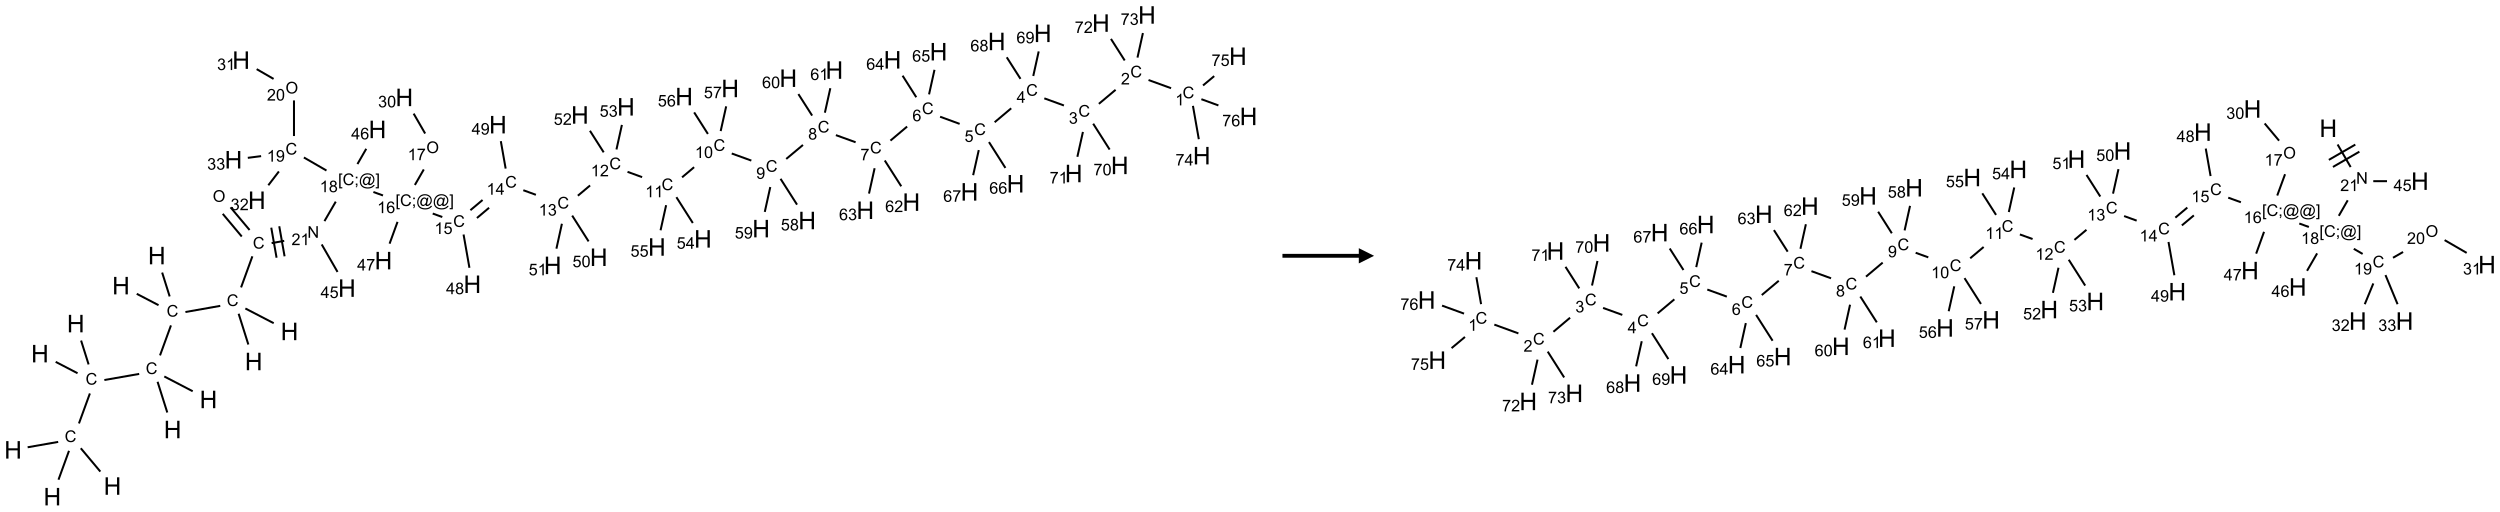 <?xml version="1.0" encoding="UTF-8"?>
<svg xmlns="http://www.w3.org/2000/svg" xmlns:xlink="http://www.w3.org/1999/xlink" width="1637" height="335" viewBox="0 0 1637 335">
<defs>
<g>
<g id="glyph-0-0">
<path d="M 2 0 L 2 -10 L 10 -10 L 10 0 Z M 2.25 -0.25 L 9.75 -0.25 L 9.75 -9.75 L 2.25 -9.75 Z M 2.25 -0.25 "/>
</g>
<g id="glyph-0-1">
<path d="M 1.281 0 L 1.281 -11.453 L 2.797 -11.453 L 2.797 -6.75 L 8.75 -6.75 L 8.75 -11.453 L 10.266 -11.453 L 10.266 0 L 8.75 0 L 8.75 -5.398 L 2.797 -5.398 L 2.797 0 Z M 1.281 0 "/>
</g>
<g id="glyph-1-0">
<path d="M 1.332 0 L 1.332 -6.668 L 6.668 -6.668 L 6.668 0 Z M 1.5 -0.168 L 6.5 -0.168 L 6.5 -6.5 L 1.5 -6.5 Z M 1.5 -0.168 "/>
</g>
<g id="glyph-1-1">
<path d="M 6.27 -2.676 L 7.281 -2.422 C 7.07 -1.594 6.688 -0.961 6.137 -0.523 C 5.586 -0.086 4.914 0.129 4.121 0.129 C 3.297 0.129 2.629 -0.039 2.113 -0.371 C 1.598 -0.707 1.203 -1.191 0.934 -1.828 C 0.664 -2.465 0.531 -3.145 0.531 -3.875 C 0.531 -4.672 0.684 -5.363 0.988 -5.957 C 1.293 -6.547 1.723 -6.996 2.285 -7.305 C 2.844 -7.613 3.461 -7.766 4.137 -7.766 C 4.898 -7.766 5.543 -7.57 6.062 -7.184 C 6.582 -6.793 6.945 -6.246 7.152 -5.543 L 6.156 -5.309 C 5.98 -5.863 5.723 -6.266 5.387 -6.52 C 5.051 -6.773 4.625 -6.902 4.113 -6.902 C 3.527 -6.902 3.039 -6.762 2.645 -6.48 C 2.25 -6.199 1.973 -5.82 1.812 -5.348 C 1.652 -4.871 1.574 -4.383 1.574 -3.879 C 1.574 -3.23 1.668 -2.664 1.855 -2.18 C 2.047 -1.695 2.34 -1.332 2.738 -1.094 C 3.137 -0.855 3.57 -0.734 4.035 -0.734 C 4.602 -0.734 5.082 -0.898 5.473 -1.223 C 5.867 -1.551 6.133 -2.035 6.27 -2.676 Z M 6.27 -2.676 "/>
</g>
<g id="glyph-1-2">
<path d="M 0.516 -3.719 C 0.516 -4.984 0.855 -5.977 1.535 -6.695 C 2.215 -7.414 3.094 -7.77 4.172 -7.77 C 4.875 -7.77 5.512 -7.602 6.078 -7.266 C 6.645 -6.93 7.074 -6.461 7.371 -5.855 C 7.668 -5.254 7.816 -4.57 7.816 -3.809 C 7.816 -3.035 7.66 -2.34 7.348 -1.73 C 7.035 -1.117 6.594 -0.656 6.02 -0.34 C 5.449 -0.027 4.828 0.129 4.168 0.129 C 3.449 0.129 2.805 -0.043 2.238 -0.391 C 1.672 -0.738 1.246 -1.211 0.953 -1.812 C 0.66 -2.414 0.516 -3.047 0.516 -3.719 Z M 1.559 -3.703 C 1.559 -2.781 1.805 -2.059 2.301 -1.527 C 2.793 -1 3.414 -0.734 4.16 -0.734 C 4.922 -0.734 5.547 -1 6.039 -1.535 C 6.531 -2.07 6.777 -2.828 6.777 -3.812 C 6.777 -4.434 6.672 -4.977 6.461 -5.441 C 6.25 -5.902 5.945 -6.262 5.539 -6.52 C 5.133 -6.773 4.68 -6.902 4.176 -6.902 C 3.461 -6.902 2.848 -6.656 2.332 -6.164 C 1.816 -5.672 1.559 -4.852 1.559 -3.703 Z M 1.559 -3.703 "/>
</g>
<g id="glyph-1-3">
<path d="M 0.812 0 L 0.812 -7.637 L 1.848 -7.637 L 5.859 -1.641 L 5.859 -7.637 L 6.828 -7.637 L 6.828 0 L 5.793 0 L 1.781 -6 L 1.781 0 Z M 0.812 0 "/>
</g>
<g id="glyph-1-4">
<path d="M 5.371 -0.902 L 5.371 0 L 0.324 0 C 0.316 -0.227 0.352 -0.441 0.434 -0.652 C 0.562 -0.996 0.766 -1.332 1.051 -1.668 C 1.332 -2 1.742 -2.387 2.277 -2.824 C 3.105 -3.504 3.668 -4.043 3.957 -4.441 C 4.25 -4.84 4.395 -5.215 4.395 -5.566 C 4.395 -5.938 4.262 -6.254 3.996 -6.508 C 3.73 -6.762 3.387 -6.891 2.957 -6.891 C 2.508 -6.891 2.145 -6.754 1.875 -6.484 C 1.605 -6.215 1.469 -5.84 1.465 -5.359 L 0.5 -5.457 C 0.566 -6.176 0.812 -6.727 1.246 -7.102 C 1.676 -7.477 2.254 -7.668 2.98 -7.668 C 3.711 -7.668 4.293 -7.465 4.719 -7.059 C 5.145 -6.652 5.359 -6.148 5.359 -5.547 C 5.359 -5.242 5.297 -4.941 5.172 -4.645 C 5.047 -4.352 4.84 -4.039 4.551 -3.715 C 4.262 -3.387 3.777 -2.938 3.105 -2.371 C 2.543 -1.898 2.18 -1.578 2.02 -1.41 C 1.859 -1.242 1.73 -1.07 1.625 -0.902 Z M 5.371 -0.902 "/>
</g>
<g id="glyph-1-5">
<path d="M 3.973 0 L 3.035 0 L 3.035 -5.973 C 2.809 -5.758 2.516 -5.543 2.148 -5.328 C 1.781 -5.113 1.453 -4.953 1.16 -4.844 L 1.16 -5.75 C 1.684 -5.996 2.145 -6.297 2.535 -6.645 C 2.93 -6.996 3.207 -7.336 3.371 -7.668 L 3.973 -7.668 Z M 3.973 0 "/>
</g>
<g id="glyph-1-6">
<path d="M 0.723 2.121 L 0.723 -7.637 L 2.793 -7.637 L 2.793 -6.859 L 1.66 -6.859 L 1.66 1.344 L 2.793 1.344 L 2.793 2.121 Z M 0.723 2.121 "/>
</g>
<g id="glyph-1-7">
<path d="M 0.949 -4.465 L 0.949 -5.531 L 2.016 -5.531 L 2.016 -4.465 Z M 0.949 0 L 0.949 -1.066 L 2.016 -1.066 L 2.016 0 C 2.016 0.391 1.945 0.711 1.809 0.949 C 1.668 1.191 1.449 1.379 1.145 1.512 L 0.887 1.109 C 1.082 1.023 1.23 0.895 1.324 0.727 C 1.418 0.559 1.469 0.316 1.48 0 Z M 0.949 0 "/>
</g>
<g id="glyph-1-8">
<path d="M 6.047 -0.848 C 5.82 -0.59 5.57 -0.379 5.289 -0.223 C 5.008 -0.062 4.73 0.016 4.449 0.016 C 4.141 0.016 3.84 -0.074 3.547 -0.254 C 3.254 -0.434 3.02 -0.715 2.836 -1.09 C 2.652 -1.465 2.562 -1.875 2.562 -2.324 C 2.562 -2.875 2.703 -3.43 2.988 -3.98 C 3.27 -4.535 3.621 -4.953 4.043 -5.23 C 4.461 -5.508 4.871 -5.645 5.266 -5.645 C 5.566 -5.645 5.855 -5.566 6.129 -5.41 C 6.402 -5.25 6.641 -5.012 6.84 -4.688 L 7.016 -5.496 L 7.949 -5.496 L 7.199 -2 C 7.094 -1.516 7.043 -1.246 7.043 -1.191 C 7.043 -1.098 7.078 -1.02 7.148 -0.949 C 7.219 -0.883 7.305 -0.848 7.406 -0.848 C 7.59 -0.848 7.832 -0.953 8.129 -1.168 C 8.527 -1.445 8.84 -1.816 9.07 -2.285 C 9.301 -2.75 9.418 -3.234 9.418 -3.73 C 9.418 -4.309 9.27 -4.852 8.973 -5.355 C 8.676 -5.859 8.23 -6.262 7.645 -6.562 C 7.055 -6.863 6.406 -7.016 5.691 -7.016 C 4.879 -7.016 4.137 -6.824 3.465 -6.445 C 2.793 -6.066 2.273 -5.52 1.902 -4.809 C 1.535 -4.098 1.348 -3.34 1.348 -2.527 C 1.348 -1.676 1.535 -0.941 1.902 -0.328 C 2.273 0.285 2.809 0.742 3.508 1.035 C 4.207 1.328 4.984 1.473 5.832 1.473 C 6.742 1.473 7.504 1.32 8.121 1.016 C 8.734 0.711 9.195 0.34 9.5 -0.098 L 10.441 -0.098 C 10.266 0.266 9.961 0.637 9.531 1.016 C 9.102 1.395 8.59 1.695 7.996 1.914 C 7.402 2.133 6.688 2.246 5.848 2.246 C 5.078 2.246 4.367 2.145 3.715 1.949 C 3.066 1.75 2.512 1.453 2.051 1.055 C 1.594 0.656 1.25 0.199 1.016 -0.316 C 0.723 -0.973 0.578 -1.684 0.578 -2.441 C 0.578 -3.289 0.75 -4.098 1.098 -4.863 C 1.523 -5.805 2.125 -6.527 2.902 -7.027 C 3.684 -7.527 4.629 -7.777 5.738 -7.777 C 6.602 -7.777 7.375 -7.602 8.059 -7.246 C 8.746 -6.895 9.285 -6.371 9.684 -5.672 C 10.02 -5.07 10.188 -4.418 10.188 -3.715 C 10.188 -2.707 9.832 -1.812 9.125 -1.031 C 8.492 -0.328 7.801 0.02 7.051 0.02 C 6.812 0.02 6.617 -0.016 6.473 -0.09 C 6.324 -0.16 6.215 -0.266 6.145 -0.402 C 6.102 -0.488 6.066 -0.637 6.047 -0.848 Z M 3.527 -2.262 C 3.527 -1.785 3.641 -1.414 3.863 -1.152 C 4.09 -0.887 4.348 -0.754 4.641 -0.754 C 4.836 -0.754 5.039 -0.812 5.254 -0.93 C 5.469 -1.047 5.676 -1.219 5.871 -1.449 C 6.066 -1.676 6.23 -1.969 6.355 -2.32 C 6.48 -2.672 6.543 -3.027 6.543 -3.379 C 6.543 -3.852 6.426 -4.219 6.191 -4.48 C 5.957 -4.738 5.672 -4.871 5.332 -4.871 C 5.109 -4.871 4.902 -4.812 4.707 -4.699 C 4.512 -4.586 4.32 -4.406 4.137 -4.156 C 3.953 -3.906 3.805 -3.602 3.691 -3.246 C 3.582 -2.887 3.527 -2.559 3.527 -2.262 Z M 3.527 -2.262 "/>
</g>
<g id="glyph-1-9">
<path d="M 2.27 2.121 L 0.203 2.121 L 0.203 1.344 L 1.332 1.344 L 1.332 -6.859 L 0.203 -6.859 L 0.203 -7.637 L 2.27 -7.637 Z M 2.27 2.121 "/>
</g>
<g id="glyph-1-10">
<path d="M 1.887 -4.141 C 1.496 -4.281 1.207 -4.484 1.02 -4.75 C 0.832 -5.016 0.738 -5.328 0.738 -5.699 C 0.738 -6.254 0.938 -6.719 1.34 -7.098 C 1.738 -7.477 2.27 -7.668 2.934 -7.668 C 3.598 -7.668 4.137 -7.473 4.543 -7.086 C 4.949 -6.699 5.152 -6.227 5.152 -5.672 C 5.152 -5.316 5.059 -5.008 4.871 -4.746 C 4.688 -4.484 4.406 -4.281 4.027 -4.141 C 4.496 -3.988 4.852 -3.742 5.098 -3.402 C 5.34 -3.062 5.465 -2.656 5.465 -2.184 C 5.465 -1.531 5.234 -0.98 4.77 -0.535 C 4.309 -0.09 3.703 0.129 2.949 0.129 C 2.195 0.129 1.586 -0.094 1.125 -0.539 C 0.664 -0.984 0.434 -1.543 0.434 -2.207 C 0.434 -2.703 0.559 -3.121 0.809 -3.457 C 1.062 -3.793 1.422 -4.02 1.887 -4.141 Z M 1.699 -5.73 C 1.699 -5.367 1.812 -5.074 2.047 -4.844 C 2.281 -4.613 2.582 -4.5 2.953 -4.5 C 3.312 -4.5 3.609 -4.613 3.84 -4.84 C 4.07 -5.066 4.188 -5.348 4.188 -5.676 C 4.188 -6.02 4.07 -6.309 3.832 -6.543 C 3.594 -6.777 3.297 -6.895 2.941 -6.895 C 2.586 -6.895 2.289 -6.781 2.051 -6.551 C 1.816 -6.324 1.699 -6.047 1.699 -5.73 Z M 1.395 -2.203 C 1.395 -1.938 1.461 -1.676 1.586 -1.426 C 1.711 -1.176 1.902 -0.984 2.152 -0.848 C 2.402 -0.711 2.672 -0.641 2.957 -0.641 C 3.406 -0.641 3.777 -0.785 4.066 -1.074 C 4.359 -1.363 4.504 -1.727 4.504 -2.172 C 4.504 -2.625 4.355 -2.996 4.055 -3.293 C 3.754 -3.586 3.379 -3.734 2.926 -3.734 C 2.484 -3.734 2.121 -3.59 1.832 -3.297 C 1.543 -3.004 1.395 -2.641 1.395 -2.203 Z M 1.395 -2.203 "/>
</g>
<g id="glyph-1-11">
<path d="M 5.309 -5.766 L 4.375 -5.691 C 4.293 -6.059 4.172 -6.328 4.02 -6.496 C 3.766 -6.762 3.453 -6.895 3.082 -6.895 C 2.785 -6.895 2.523 -6.812 2.297 -6.645 C 2 -6.43 1.77 -6.117 1.598 -5.703 C 1.43 -5.289 1.34 -4.703 1.332 -3.938 C 1.559 -4.281 1.836 -4.535 2.16 -4.703 C 2.488 -4.871 2.828 -4.953 3.188 -4.953 C 3.812 -4.953 4.344 -4.723 4.785 -4.262 C 5.223 -3.801 5.441 -3.207 5.441 -2.48 C 5.441 -2 5.34 -1.555 5.133 -1.145 C 4.926 -0.73 4.641 -0.418 4.281 -0.199 C 3.922 0.02 3.512 0.129 3.051 0.129 C 2.27 0.129 1.633 -0.156 1.141 -0.73 C 0.648 -1.305 0.402 -2.254 0.402 -3.574 C 0.402 -5.051 0.672 -6.121 1.219 -6.793 C 1.695 -7.375 2.336 -7.668 3.141 -7.668 C 3.742 -7.668 4.234 -7.5 4.617 -7.16 C 5 -6.824 5.23 -6.359 5.309 -5.766 Z M 1.48 -2.473 C 1.48 -2.152 1.547 -1.844 1.684 -1.547 C 1.82 -1.25 2.016 -1.027 2.262 -0.871 C 2.508 -0.719 2.766 -0.641 3.035 -0.641 C 3.434 -0.641 3.773 -0.801 4.059 -1.121 C 4.344 -1.441 4.484 -1.875 4.484 -2.422 C 4.484 -2.949 4.344 -3.367 4.062 -3.668 C 3.781 -3.973 3.426 -4.125 3 -4.125 C 2.578 -4.125 2.219 -3.973 1.922 -3.668 C 1.625 -3.363 1.48 -2.969 1.48 -2.473 Z M 1.48 -2.473 "/>
</g>
<g id="glyph-1-12">
<path d="M 0.441 -2 L 1.426 -2.082 C 1.5 -1.605 1.668 -1.242 1.934 -1.004 C 2.199 -0.762 2.52 -0.641 2.895 -0.641 C 3.348 -0.641 3.73 -0.812 4.043 -1.152 C 4.355 -1.492 4.512 -1.941 4.512 -2.504 C 4.512 -3.039 4.359 -3.461 4.059 -3.77 C 3.758 -4.078 3.367 -4.234 2.879 -4.234 C 2.578 -4.234 2.305 -4.164 2.062 -4.027 C 1.82 -3.891 1.629 -3.715 1.488 -3.496 L 0.609 -3.609 L 1.348 -7.531 L 5.145 -7.531 L 5.145 -6.637 L 2.098 -6.637 L 1.688 -4.582 C 2.145 -4.902 2.625 -5.062 3.129 -5.062 C 3.797 -5.062 4.359 -4.832 4.816 -4.371 C 5.277 -3.91 5.504 -3.312 5.504 -2.59 C 5.504 -1.898 5.305 -1.301 4.902 -0.797 C 4.41 -0.18 3.742 0.129 2.895 0.129 C 2.199 0.129 1.633 -0.062 1.195 -0.453 C 0.758 -0.844 0.504 -1.359 0.441 -2 Z M 0.441 -2 "/>
</g>
<g id="glyph-1-13">
<path d="M 3.449 0 L 3.449 -1.828 L 0.137 -1.828 L 0.137 -2.688 L 3.621 -7.637 L 4.387 -7.637 L 4.387 -2.688 L 5.418 -2.688 L 5.418 -1.828 L 4.387 -1.828 L 4.387 0 Z M 3.449 -2.688 L 3.449 -6.129 L 1.059 -2.688 Z M 3.449 -2.688 "/>
</g>
<g id="glyph-1-14">
<path d="M 0.449 -2.016 L 1.387 -2.141 C 1.492 -1.609 1.676 -1.227 1.934 -0.992 C 2.191 -0.758 2.508 -0.641 2.879 -0.641 C 3.32 -0.641 3.695 -0.793 3.996 -1.098 C 4.301 -1.402 4.453 -1.781 4.453 -2.234 C 4.453 -2.664 4.312 -3.02 4.031 -3.301 C 3.75 -3.578 3.391 -3.719 2.957 -3.719 C 2.781 -3.719 2.562 -3.684 2.297 -3.613 L 2.402 -4.438 C 2.465 -4.43 2.516 -4.426 2.551 -4.426 C 2.949 -4.426 3.312 -4.531 3.629 -4.738 C 3.949 -4.949 4.109 -5.27 4.109 -5.703 C 4.109 -6.047 3.992 -6.332 3.762 -6.559 C 3.527 -6.785 3.227 -6.895 2.859 -6.895 C 2.496 -6.895 2.191 -6.781 1.949 -6.551 C 1.707 -6.324 1.547 -5.98 1.48 -5.52 L 0.543 -5.688 C 0.656 -6.316 0.918 -6.805 1.324 -7.148 C 1.73 -7.492 2.234 -7.668 2.84 -7.668 C 3.254 -7.668 3.641 -7.578 3.988 -7.398 C 4.34 -7.219 4.609 -6.977 4.793 -6.668 C 4.98 -6.359 5.074 -6.031 5.074 -5.684 C 5.074 -5.352 4.984 -5.051 4.809 -4.781 C 4.629 -4.512 4.367 -4.297 4.02 -4.137 C 4.473 -4.031 4.824 -3.816 5.074 -3.488 C 5.324 -3.16 5.449 -2.75 5.449 -2.254 C 5.449 -1.59 5.203 -1.023 4.719 -0.559 C 4.234 -0.098 3.617 0.137 2.875 0.137 C 2.203 0.137 1.648 -0.062 1.207 -0.465 C 0.762 -0.863 0.512 -1.379 0.449 -2.016 Z M 0.449 -2.016 "/>
</g>
<g id="glyph-1-15">
<path d="M 0.441 -3.766 C 0.441 -4.668 0.535 -5.395 0.723 -5.945 C 0.906 -6.496 1.184 -6.922 1.551 -7.219 C 1.918 -7.516 2.375 -7.668 2.934 -7.668 C 3.344 -7.668 3.703 -7.586 4.012 -7.418 C 4.32 -7.254 4.574 -7.016 4.777 -6.707 C 4.977 -6.395 5.137 -6.016 5.25 -5.57 C 5.363 -5.125 5.422 -4.523 5.422 -3.766 C 5.422 -2.871 5.328 -2.148 5.145 -1.598 C 4.961 -1.047 4.688 -0.621 4.32 -0.32 C 3.953 -0.02 3.492 0.129 2.934 0.129 C 2.195 0.129 1.617 -0.133 1.199 -0.66 C 0.695 -1.297 0.441 -2.332 0.441 -3.766 Z M 1.406 -3.766 C 1.406 -2.512 1.555 -1.68 1.848 -1.262 C 2.141 -0.848 2.5 -0.641 2.934 -0.641 C 3.363 -0.641 3.727 -0.848 4.02 -1.266 C 4.312 -1.684 4.457 -2.516 4.457 -3.766 C 4.457 -5.023 4.312 -5.859 4.02 -6.27 C 3.727 -6.684 3.359 -6.891 2.922 -6.891 C 2.492 -6.891 2.148 -6.707 1.891 -6.344 C 1.566 -5.879 1.406 -5.02 1.406 -3.766 Z M 1.406 -3.766 "/>
</g>
<g id="glyph-1-16">
<path d="M 0.582 -1.766 L 1.484 -1.848 C 1.562 -1.426 1.707 -1.117 1.922 -0.926 C 2.137 -0.734 2.414 -0.641 2.75 -0.641 C 3.039 -0.641 3.289 -0.707 3.508 -0.84 C 3.727 -0.973 3.902 -1.148 4.043 -1.367 C 4.18 -1.586 4.297 -1.887 4.391 -2.262 C 4.484 -2.637 4.531 -3.016 4.531 -3.406 C 4.531 -3.449 4.531 -3.512 4.527 -3.594 C 4.34 -3.297 4.082 -3.055 3.758 -2.867 C 3.434 -2.68 3.082 -2.59 2.703 -2.59 C 2.07 -2.59 1.535 -2.816 1.098 -3.277 C 0.66 -3.734 0.441 -4.34 0.441 -5.09 C 0.441 -5.863 0.672 -6.484 1.129 -6.957 C 1.586 -7.43 2.156 -7.668 2.844 -7.668 C 3.34 -7.668 3.793 -7.531 4.207 -7.266 C 4.617 -7 4.93 -6.617 5.145 -6.121 C 5.355 -5.629 5.465 -4.91 5.465 -3.973 C 5.465 -2.996 5.359 -2.223 5.145 -1.645 C 4.934 -1.066 4.617 -0.625 4.199 -0.324 C 3.781 -0.02 3.293 0.129 2.73 0.129 C 2.133 0.129 1.645 -0.035 1.266 -0.367 C 0.887 -0.699 0.66 -1.164 0.582 -1.766 Z M 4.422 -5.137 C 4.422 -5.676 4.277 -6.102 3.992 -6.418 C 3.707 -6.734 3.359 -6.891 2.957 -6.891 C 2.543 -6.891 2.18 -6.719 1.871 -6.379 C 1.562 -6.039 1.406 -5.598 1.406 -5.059 C 1.406 -4.57 1.555 -4.176 1.848 -3.871 C 2.141 -3.566 2.5 -3.418 2.934 -3.418 C 3.367 -3.418 3.723 -3.57 4.004 -3.871 C 4.281 -4.176 4.422 -4.598 4.422 -5.137 Z M 4.422 -5.137 "/>
</g>
<g id="glyph-1-17">
<path d="M 0.504 -6.637 L 0.504 -7.535 L 5.449 -7.535 L 5.449 -6.809 C 4.961 -6.289 4.48 -5.602 4.004 -4.746 C 3.527 -3.887 3.156 -3.004 2.895 -2.098 C 2.707 -1.461 2.59 -0.762 2.535 0 L 1.574 0 C 1.582 -0.602 1.703 -1.328 1.926 -2.176 C 2.152 -3.027 2.477 -3.848 2.898 -4.637 C 3.32 -5.426 3.77 -6.094 4.246 -6.637 Z M 0.504 -6.637 "/>
</g>
</g>
</defs>
<path fill="none" stroke-width="0.033" stroke-linecap="butt" stroke-linejoin="miter" stroke="rgb(0%, 0%, 0%)" stroke-opacity="1" stroke-miterlimit="10" d="M 1.429 7.475 L 1.109 7.093 " transform="matrix(40, 0, 0, 40, 8.539, 9.793)"/>
<path fill="none" stroke-width="0.033" stroke-linecap="butt" stroke-linejoin="miter" stroke="rgb(0%, 0%, 0%)" stroke-opacity="1" stroke-miterlimit="10" d="M 0.739 6.989 L 0.239 7.077 " transform="matrix(40, 0, 0, 40, 8.539, 9.793)"/>
<path fill="none" stroke-width="0.033" stroke-linecap="butt" stroke-linejoin="miter" stroke="rgb(0%, 0%, 0%)" stroke-opacity="1" stroke-miterlimit="10" d="M 0.916 7.135 L 0.744 7.608 " transform="matrix(40, 0, 0, 40, 8.539, 9.793)"/>
<path fill="none" stroke-width="0.033" stroke-linecap="butt" stroke-linejoin="miter" stroke="rgb(0%, 0%, 0%)" stroke-opacity="1" stroke-miterlimit="10" d="M 1.079 6.687 L 1.258 6.196 " transform="matrix(40, 0, 0, 40, 8.539, 9.793)"/>
<path fill="none" stroke-width="0.033" stroke-linecap="butt" stroke-linejoin="miter" stroke="rgb(0%, 0%, 0%)" stroke-opacity="1" stroke-miterlimit="10" d="M 1.056 5.865 L 0.698 5.679 " transform="matrix(40, 0, 0, 40, 8.539, 9.793)"/>
<path fill="none" stroke-width="0.033" stroke-linecap="butt" stroke-linejoin="miter" stroke="rgb(0%, 0%, 0%)" stroke-opacity="1" stroke-miterlimit="10" d="M 1.237 5.721 L 1.114 5.33 " transform="matrix(40, 0, 0, 40, 8.539, 9.793)"/>
<path fill="none" stroke-width="0.033" stroke-linecap="butt" stroke-linejoin="miter" stroke="rgb(0%, 0%, 0%)" stroke-opacity="1" stroke-miterlimit="10" d="M 1.495 5.976 L 2.065 5.876 " transform="matrix(40, 0, 0, 40, 8.539, 9.793)"/>
<path fill="none" stroke-width="0.033" stroke-linecap="butt" stroke-linejoin="miter" stroke="rgb(0%, 0%, 0%)" stroke-opacity="1" stroke-miterlimit="10" d="M 2.476 5.918 L 2.941 6.16 " transform="matrix(40, 0, 0, 40, 8.539, 9.793)"/>
<path fill="none" stroke-width="0.033" stroke-linecap="butt" stroke-linejoin="miter" stroke="rgb(0%, 0%, 0%)" stroke-opacity="1" stroke-miterlimit="10" d="M 2.366 6.005 L 2.525 6.508 " transform="matrix(40, 0, 0, 40, 8.539, 9.793)"/>
<path fill="none" stroke-width="0.033" stroke-linecap="butt" stroke-linejoin="miter" stroke="rgb(0%, 0%, 0%)" stroke-opacity="1" stroke-miterlimit="10" d="M 2.406 5.573 L 2.585 5.082 " transform="matrix(40, 0, 0, 40, 8.539, 9.793)"/>
<path fill="none" stroke-width="0.033" stroke-linecap="butt" stroke-linejoin="miter" stroke="rgb(0%, 0%, 0%)" stroke-opacity="1" stroke-miterlimit="10" d="M 2.382 4.751 L 2.025 4.565 " transform="matrix(40, 0, 0, 40, 8.539, 9.793)"/>
<path fill="none" stroke-width="0.033" stroke-linecap="butt" stroke-linejoin="miter" stroke="rgb(0%, 0%, 0%)" stroke-opacity="1" stroke-miterlimit="10" d="M 2.564 4.608 L 2.441 4.217 " transform="matrix(40, 0, 0, 40, 8.539, 9.793)"/>
<path fill="none" stroke-width="0.033" stroke-linecap="butt" stroke-linejoin="miter" stroke="rgb(0%, 0%, 0%)" stroke-opacity="1" stroke-miterlimit="10" d="M 2.822 4.863 L 3.392 4.762 " transform="matrix(40, 0, 0, 40, 8.539, 9.793)"/>
<path fill="none" stroke-width="0.033" stroke-linecap="butt" stroke-linejoin="miter" stroke="rgb(0%, 0%, 0%)" stroke-opacity="1" stroke-miterlimit="10" d="M 3.803 4.805 L 4.267 5.046 " transform="matrix(40, 0, 0, 40, 8.539, 9.793)"/>
<path fill="none" stroke-width="0.033" stroke-linecap="butt" stroke-linejoin="miter" stroke="rgb(0%, 0%, 0%)" stroke-opacity="1" stroke-miterlimit="10" d="M 3.693 4.891 L 3.852 5.395 " transform="matrix(40, 0, 0, 40, 8.539, 9.793)"/>
<path fill="none" stroke-width="0.033" stroke-linecap="butt" stroke-linejoin="miter" stroke="rgb(0%, 0%, 0%)" stroke-opacity="1" stroke-miterlimit="10" d="M 3.733 4.46 L 3.918 3.951 " transform="matrix(40, 0, 0, 40, 8.539, 9.793)"/>
<path fill="none" stroke-width="0.033" stroke-linecap="butt" stroke-linejoin="miter" stroke="rgb(0%, 0%, 0%)" stroke-opacity="1" stroke-miterlimit="10" d="M 3.872 3.52 L 3.56 3.149 " transform="matrix(40, 0, 0, 40, 8.539, 9.793)"/>
<path fill="none" stroke-width="0.033" stroke-linecap="butt" stroke-linejoin="miter" stroke="rgb(0%, 0%, 0%)" stroke-opacity="1" stroke-miterlimit="10" d="M 3.744 3.627 L 3.433 3.256 " transform="matrix(40, 0, 0, 40, 8.539, 9.793)"/>
<path fill="none" stroke-width="0.033" stroke-linecap="butt" stroke-linejoin="miter" stroke="rgb(0%, 0%, 0%)" stroke-opacity="1" stroke-miterlimit="10" d="M 4.233 3.735 L 4.439 3.698 " transform="matrix(40, 0, 0, 40, 8.539, 9.793)"/>
<path fill="none" stroke-width="0.033" stroke-linecap="butt" stroke-linejoin="miter" stroke="rgb(0%, 0%, 0%)" stroke-opacity="1" stroke-miterlimit="10" d="M 4.445 3.951 L 4.358 3.459 " transform="matrix(40, 0, 0, 40, 8.539, 9.793)"/>
<path fill="none" stroke-width="0.033" stroke-linecap="butt" stroke-linejoin="miter" stroke="rgb(0%, 0%, 0%)" stroke-opacity="1" stroke-miterlimit="10" d="M 4.314 3.974 L 4.227 3.482 " transform="matrix(40, 0, 0, 40, 8.539, 9.793)"/>
<path fill="none" stroke-width="0.033" stroke-linecap="butt" stroke-linejoin="miter" stroke="rgb(0%, 0%, 0%)" stroke-opacity="1" stroke-miterlimit="10" d="M 5.098 3.375 L 5.283 3.056 " transform="matrix(40, 0, 0, 40, 8.539, 9.793)"/>
<path fill="none" stroke-width="0.033" stroke-linecap="butt" stroke-linejoin="miter" stroke="rgb(0%, 0%, 0%)" stroke-opacity="1" stroke-miterlimit="10" d="M 5.899 2.898 L 6.056 2.955 " transform="matrix(40, 0, 0, 40, 8.539, 9.793)"/>
<path fill="none" stroke-width="0.033" stroke-linecap="butt" stroke-linejoin="miter" stroke="rgb(0%, 0%, 0%)" stroke-opacity="1" stroke-miterlimit="10" d="M 6.87 3.251 L 7.027 3.308 " transform="matrix(40, 0, 0, 40, 8.539, 9.793)"/>
<path fill="none" stroke-width="0.033" stroke-linecap="butt" stroke-linejoin="miter" stroke="rgb(0%, 0%, 0%)" stroke-opacity="1" stroke-miterlimit="10" d="M 7.594 3.324 L 7.793 3.156 " transform="matrix(40, 0, 0, 40, 8.539, 9.793)"/>
<path fill="none" stroke-width="0.033" stroke-linecap="butt" stroke-linejoin="miter" stroke="rgb(0%, 0%, 0%)" stroke-opacity="1" stroke-miterlimit="10" d="M 7.487 3.196 L 7.686 3.029 " transform="matrix(40, 0, 0, 40, 8.539, 9.793)"/>
<path fill="none" stroke-width="0.033" stroke-linecap="butt" stroke-linejoin="miter" stroke="rgb(0%, 0%, 0%)" stroke-opacity="1" stroke-miterlimit="10" d="M 8.353 2.869 L 8.559 2.944 " transform="matrix(40, 0, 0, 40, 8.539, 9.793)"/>
<path fill="none" stroke-width="0.033" stroke-linecap="butt" stroke-linejoin="miter" stroke="rgb(0%, 0%, 0%)" stroke-opacity="1" stroke-miterlimit="10" d="M 9.246 2.959 L 9.446 2.791 " transform="matrix(40, 0, 0, 40, 8.539, 9.793)"/>
<path fill="none" stroke-width="0.033" stroke-linecap="butt" stroke-linejoin="miter" stroke="rgb(0%, 0%, 0%)" stroke-opacity="1" stroke-miterlimit="10" d="M 10.059 2.568 L 10.298 2.655 " transform="matrix(40, 0, 0, 40, 8.539, 9.793)"/>
<path fill="none" stroke-width="0.033" stroke-linecap="butt" stroke-linejoin="miter" stroke="rgb(0%, 0%, 0%)" stroke-opacity="1" stroke-miterlimit="10" d="M 10.952 2.658 L 11.149 2.492 " transform="matrix(40, 0, 0, 40, 8.539, 9.793)"/>
<path fill="none" stroke-width="0.033" stroke-linecap="butt" stroke-linejoin="miter" stroke="rgb(0%, 0%, 0%)" stroke-opacity="1" stroke-miterlimit="10" d="M 11.765 2.268 L 12.086 2.384 " transform="matrix(40, 0, 0, 40, 8.539, 9.793)"/>
<path fill="none" stroke-width="0.033" stroke-linecap="butt" stroke-linejoin="miter" stroke="rgb(0%, 0%, 0%)" stroke-opacity="1" stroke-miterlimit="10" d="M 12.657 2.357 L 12.931 2.128 " transform="matrix(40, 0, 0, 40, 8.539, 9.793)"/>
<path fill="none" stroke-width="0.033" stroke-linecap="butt" stroke-linejoin="miter" stroke="rgb(0%, 0%, 0%)" stroke-opacity="1" stroke-miterlimit="10" d="M 13.47 1.967 L 13.793 2.084 " transform="matrix(40, 0, 0, 40, 8.539, 9.793)"/>
<path fill="none" stroke-width="0.033" stroke-linecap="butt" stroke-linejoin="miter" stroke="rgb(0%, 0%, 0%)" stroke-opacity="1" stroke-miterlimit="10" d="M 14.363 2.057 L 14.636 1.827 " transform="matrix(40, 0, 0, 40, 8.539, 9.793)"/>
<path fill="none" stroke-width="0.033" stroke-linecap="butt" stroke-linejoin="miter" stroke="rgb(0%, 0%, 0%)" stroke-opacity="1" stroke-miterlimit="10" d="M 15.176 1.666 L 15.496 1.783 " transform="matrix(40, 0, 0, 40, 8.539, 9.793)"/>
<path fill="none" stroke-width="0.033" stroke-linecap="butt" stroke-linejoin="miter" stroke="rgb(0%, 0%, 0%)" stroke-opacity="1" stroke-miterlimit="10" d="M 16.069 1.756 L 16.34 1.528 " transform="matrix(40, 0, 0, 40, 8.539, 9.793)"/>
<path fill="none" stroke-width="0.033" stroke-linecap="butt" stroke-linejoin="miter" stroke="rgb(0%, 0%, 0%)" stroke-opacity="1" stroke-miterlimit="10" d="M 16.882 1.365 L 17.203 1.482 " transform="matrix(40, 0, 0, 40, 8.539, 9.793)"/>
<path fill="none" stroke-width="0.033" stroke-linecap="butt" stroke-linejoin="miter" stroke="rgb(0%, 0%, 0%)" stroke-opacity="1" stroke-miterlimit="10" d="M 17.775 1.455 L 18.049 1.225 " transform="matrix(40, 0, 0, 40, 8.539, 9.793)"/>
<path fill="none" stroke-width="0.033" stroke-linecap="butt" stroke-linejoin="miter" stroke="rgb(0%, 0%, 0%)" stroke-opacity="1" stroke-miterlimit="10" d="M 18.588 1.065 L 18.957 1.199 " transform="matrix(40, 0, 0, 40, 8.539, 9.793)"/>
<path fill="none" stroke-width="0.033" stroke-linecap="butt" stroke-linejoin="miter" stroke="rgb(0%, 0%, 0%)" stroke-opacity="1" stroke-miterlimit="10" d="M 19.315 1.488 L 19.411 2.034 " transform="matrix(40, 0, 0, 40, 8.539, 9.793)"/>
<path fill="none" stroke-width="0.033" stroke-linecap="butt" stroke-linejoin="miter" stroke="rgb(0%, 0%, 0%)" stroke-opacity="1" stroke-miterlimit="10" d="M 19.48 1.154 L 19.663 1.001 " transform="matrix(40, 0, 0, 40, 8.539, 9.793)"/>
<path fill="none" stroke-width="0.033" stroke-linecap="butt" stroke-linejoin="miter" stroke="rgb(0%, 0%, 0%)" stroke-opacity="1" stroke-miterlimit="10" d="M 19.453 1.379 L 19.732 1.481 " transform="matrix(40, 0, 0, 40, 8.539, 9.793)"/>
<path fill="none" stroke-width="0.033" stroke-linecap="butt" stroke-linejoin="miter" stroke="rgb(0%, 0%, 0%)" stroke-opacity="1" stroke-miterlimit="10" d="M 18.198 0.745 L 17.973 0.392 " transform="matrix(40, 0, 0, 40, 8.539, 9.793)"/>
<path fill="none" stroke-width="0.033" stroke-linecap="butt" stroke-linejoin="miter" stroke="rgb(0%, 0%, 0%)" stroke-opacity="1" stroke-miterlimit="10" d="M 18.407 0.698 L 18.496 0.296 " transform="matrix(40, 0, 0, 40, 8.539, 9.793)"/>
<path fill="none" stroke-width="0.033" stroke-linecap="butt" stroke-linejoin="miter" stroke="rgb(0%, 0%, 0%)" stroke-opacity="1" stroke-miterlimit="10" d="M 17.682 1.78 L 17.951 2.203 " transform="matrix(40, 0, 0, 40, 8.539, 9.793)"/>
<path fill="none" stroke-width="0.033" stroke-linecap="butt" stroke-linejoin="miter" stroke="rgb(0%, 0%, 0%)" stroke-opacity="1" stroke-miterlimit="10" d="M 17.514 1.915 L 17.423 2.322 " transform="matrix(40, 0, 0, 40, 8.539, 9.793)"/>
<path fill="none" stroke-width="0.033" stroke-linecap="butt" stroke-linejoin="miter" stroke="rgb(0%, 0%, 0%)" stroke-opacity="1" stroke-miterlimit="10" d="M 16.492 1.046 L 16.267 0.693 " transform="matrix(40, 0, 0, 40, 8.539, 9.793)"/>
<path fill="none" stroke-width="0.033" stroke-linecap="butt" stroke-linejoin="miter" stroke="rgb(0%, 0%, 0%)" stroke-opacity="1" stroke-miterlimit="10" d="M 16.701 0.999 L 16.79 0.597 " transform="matrix(40, 0, 0, 40, 8.539, 9.793)"/>
<path fill="none" stroke-width="0.033" stroke-linecap="butt" stroke-linejoin="miter" stroke="rgb(0%, 0%, 0%)" stroke-opacity="1" stroke-miterlimit="10" d="M 15.976 2.081 L 16.245 2.504 " transform="matrix(40, 0, 0, 40, 8.539, 9.793)"/>
<path fill="none" stroke-width="0.033" stroke-linecap="butt" stroke-linejoin="miter" stroke="rgb(0%, 0%, 0%)" stroke-opacity="1" stroke-miterlimit="10" d="M 15.809 2.212 L 15.717 2.623 " transform="matrix(40, 0, 0, 40, 8.539, 9.793)"/>
<path fill="none" stroke-width="0.033" stroke-linecap="butt" stroke-linejoin="miter" stroke="rgb(0%, 0%, 0%)" stroke-opacity="1" stroke-miterlimit="10" d="M 14.786 1.347 L 14.562 0.994 " transform="matrix(40, 0, 0, 40, 8.539, 9.793)"/>
<path fill="none" stroke-width="0.033" stroke-linecap="butt" stroke-linejoin="miter" stroke="rgb(0%, 0%, 0%)" stroke-opacity="1" stroke-miterlimit="10" d="M 14.995 1.3 L 15.084 0.898 " transform="matrix(40, 0, 0, 40, 8.539, 9.793)"/>
<path fill="none" stroke-width="0.033" stroke-linecap="butt" stroke-linejoin="miter" stroke="rgb(0%, 0%, 0%)" stroke-opacity="1" stroke-miterlimit="10" d="M 14.27 2.382 L 14.54 2.805 " transform="matrix(40, 0, 0, 40, 8.539, 9.793)"/>
<path fill="none" stroke-width="0.033" stroke-linecap="butt" stroke-linejoin="miter" stroke="rgb(0%, 0%, 0%)" stroke-opacity="1" stroke-miterlimit="10" d="M 14.104 2.509 L 14.012 2.924 " transform="matrix(40, 0, 0, 40, 8.539, 9.793)"/>
<path fill="none" stroke-width="0.033" stroke-linecap="butt" stroke-linejoin="miter" stroke="rgb(0%, 0%, 0%)" stroke-opacity="1" stroke-miterlimit="10" d="M 13.081 1.647 L 12.856 1.295 " transform="matrix(40, 0, 0, 40, 8.539, 9.793)"/>
<path fill="none" stroke-width="0.033" stroke-linecap="butt" stroke-linejoin="miter" stroke="rgb(0%, 0%, 0%)" stroke-opacity="1" stroke-miterlimit="10" d="M 13.29 1.6 L 13.379 1.199 " transform="matrix(40, 0, 0, 40, 8.539, 9.793)"/>
<path fill="none" stroke-width="0.033" stroke-linecap="butt" stroke-linejoin="miter" stroke="rgb(0%, 0%, 0%)" stroke-opacity="1" stroke-miterlimit="10" d="M 12.564 2.682 L 12.834 3.105 " transform="matrix(40, 0, 0, 40, 8.539, 9.793)"/>
<path fill="none" stroke-width="0.033" stroke-linecap="butt" stroke-linejoin="miter" stroke="rgb(0%, 0%, 0%)" stroke-opacity="1" stroke-miterlimit="10" d="M 12.396 2.817 L 12.306 3.224 " transform="matrix(40, 0, 0, 40, 8.539, 9.793)"/>
<path fill="none" stroke-width="0.033" stroke-linecap="butt" stroke-linejoin="miter" stroke="rgb(0%, 0%, 0%)" stroke-opacity="1" stroke-miterlimit="10" d="M 11.375 1.948 L 11.15 1.595 " transform="matrix(40, 0, 0, 40, 8.539, 9.793)"/>
<path fill="none" stroke-width="0.033" stroke-linecap="butt" stroke-linejoin="miter" stroke="rgb(0%, 0%, 0%)" stroke-opacity="1" stroke-miterlimit="10" d="M 11.584 1.901 L 11.674 1.496 " transform="matrix(40, 0, 0, 40, 8.539, 9.793)"/>
<path fill="none" stroke-width="0.033" stroke-linecap="butt" stroke-linejoin="miter" stroke="rgb(0%, 0%, 0%)" stroke-opacity="1" stroke-miterlimit="10" d="M 10.859 2.983 L 11.128 3.406 " transform="matrix(40, 0, 0, 40, 8.539, 9.793)"/>
<path fill="none" stroke-width="0.033" stroke-linecap="butt" stroke-linejoin="miter" stroke="rgb(0%, 0%, 0%)" stroke-opacity="1" stroke-miterlimit="10" d="M 10.691 3.114 L 10.6 3.525 " transform="matrix(40, 0, 0, 40, 8.539, 9.793)"/>
<path fill="none" stroke-width="0.033" stroke-linecap="butt" stroke-linejoin="miter" stroke="rgb(0%, 0%, 0%)" stroke-opacity="1" stroke-miterlimit="10" d="M 9.669 2.249 L 9.444 1.896 " transform="matrix(40, 0, 0, 40, 8.539, 9.793)"/>
<path fill="none" stroke-width="0.033" stroke-linecap="butt" stroke-linejoin="miter" stroke="rgb(0%, 0%, 0%)" stroke-opacity="1" stroke-miterlimit="10" d="M 9.878 2.202 L 9.967 1.8 " transform="matrix(40, 0, 0, 40, 8.539, 9.793)"/>
<path fill="none" stroke-width="0.033" stroke-linecap="butt" stroke-linejoin="miter" stroke="rgb(0%, 0%, 0%)" stroke-opacity="1" stroke-miterlimit="10" d="M 9.153 3.284 L 9.422 3.707 " transform="matrix(40, 0, 0, 40, 8.539, 9.793)"/>
<path fill="none" stroke-width="0.033" stroke-linecap="butt" stroke-linejoin="miter" stroke="rgb(0%, 0%, 0%)" stroke-opacity="1" stroke-miterlimit="10" d="M 8.985 3.418 L 8.895 3.826 " transform="matrix(40, 0, 0, 40, 8.539, 9.793)"/>
<path fill="none" stroke-width="0.033" stroke-linecap="butt" stroke-linejoin="miter" stroke="rgb(0%, 0%, 0%)" stroke-opacity="1" stroke-miterlimit="10" d="M 8.064 2.515 L 7.985 2.066 " transform="matrix(40, 0, 0, 40, 8.539, 9.793)"/>
<path fill="none" stroke-width="0.033" stroke-linecap="butt" stroke-linejoin="miter" stroke="rgb(0%, 0%, 0%)" stroke-opacity="1" stroke-miterlimit="10" d="M 7.375 3.594 L 7.471 4.139 " transform="matrix(40, 0, 0, 40, 8.539, 9.793)"/>
<path fill="none" stroke-width="0.033" stroke-linecap="butt" stroke-linejoin="miter" stroke="rgb(0%, 0%, 0%)" stroke-opacity="1" stroke-miterlimit="10" d="M 6.578 2.783 L 6.724 2.529 " transform="matrix(40, 0, 0, 40, 8.539, 9.793)"/>
<path fill="none" stroke-width="0.033" stroke-linecap="butt" stroke-linejoin="miter" stroke="rgb(0%, 0%, 0%)" stroke-opacity="1" stroke-miterlimit="10" d="M 6.746 1.941 L 6.558 1.615 " transform="matrix(40, 0, 0, 40, 8.539, 9.793)"/>
<path fill="none" stroke-width="0.033" stroke-linecap="butt" stroke-linejoin="miter" stroke="rgb(0%, 0%, 0%)" stroke-opacity="1" stroke-miterlimit="10" d="M 6.294 3.387 L 6.164 3.744 " transform="matrix(40, 0, 0, 40, 8.539, 9.793)"/>
<path fill="none" stroke-width="0.033" stroke-linecap="butt" stroke-linejoin="miter" stroke="rgb(0%, 0%, 0%)" stroke-opacity="1" stroke-miterlimit="10" d="M 5.131 2.547 L 4.761 2.333 " transform="matrix(40, 0, 0, 40, 8.539, 9.793)"/>
<path fill="none" stroke-width="0.033" stroke-linecap="butt" stroke-linejoin="miter" stroke="rgb(0%, 0%, 0%)" stroke-opacity="1" stroke-miterlimit="10" d="M 4.599 1.982 L 4.599 1.399 " transform="matrix(40, 0, 0, 40, 8.539, 9.793)"/>
<path fill="none" stroke-width="0.033" stroke-linecap="butt" stroke-linejoin="miter" stroke="rgb(0%, 0%, 0%)" stroke-opacity="1" stroke-miterlimit="10" d="M 4.265 1.047 L 3.988 0.887 " transform="matrix(40, 0, 0, 40, 8.539, 9.793)"/>
<path fill="none" stroke-width="0.033" stroke-linecap="butt" stroke-linejoin="miter" stroke="rgb(0%, 0%, 0%)" stroke-opacity="1" stroke-miterlimit="10" d="M 4.352 2.562 L 4.179 2.788 " transform="matrix(40, 0, 0, 40, 8.539, 9.793)"/>
<path fill="none" stroke-width="0.033" stroke-linecap="butt" stroke-linejoin="miter" stroke="rgb(0%, 0%, 0%)" stroke-opacity="1" stroke-miterlimit="10" d="M 4.061 2.311 L 3.843 2.339 " transform="matrix(40, 0, 0, 40, 8.539, 9.793)"/>
<path fill="none" stroke-width="0.033" stroke-linecap="butt" stroke-linejoin="miter" stroke="rgb(0%, 0%, 0%)" stroke-opacity="1" stroke-miterlimit="10" d="M 5.638 2.441 L 5.782 2.191 " transform="matrix(40, 0, 0, 40, 8.539, 9.793)"/>
<path fill="none" stroke-width="0.033" stroke-linecap="butt" stroke-linejoin="miter" stroke="rgb(0%, 0%, 0%)" stroke-opacity="1" stroke-miterlimit="10" d="M 5.053 3.757 L 5.312 4.207 " transform="matrix(40, 0, 0, 40, 8.539, 9.793)"/>
<g fill="rgb(0%, 0%, 0%)" fill-opacity="1">
<use xlink:href="#glyph-0-1" x="67.871" y="323.988"/>
</g>
<g fill="rgb(0%, 0%, 0%)" fill-opacity="1">
<use xlink:href="#glyph-1-1" x="42.34" y="289.465"/>
</g>
<g fill="rgb(0%, 0%, 0%)" fill-opacity="1">
<use xlink:href="#glyph-0-1" x="2.766" y="300.293"/>
</g>
<g fill="rgb(0%, 0%, 0%)" fill-opacity="1">
<use xlink:href="#glyph-0-1" x="28.477" y="330.938"/>
</g>
<g fill="rgb(0%, 0%, 0%)" fill-opacity="1">
<use xlink:href="#glyph-1-1" x="56.02" y="251.879"/>
</g>
<g fill="rgb(0%, 0%, 0%)" fill-opacity="1">
<use xlink:href="#glyph-0-1" x="20.359" y="237.289"/>
</g>
<g fill="rgb(0%, 0%, 0%)" fill-opacity="1">
<use xlink:href="#glyph-0-1" x="43.812" y="217.613"/>
</g>
<g fill="rgb(0%, 0%, 0%)" fill-opacity="1">
<use xlink:href="#glyph-1-1" x="95.41" y="244.934"/>
</g>
<g fill="rgb(0%, 0%, 0%)" fill-opacity="1">
<use xlink:href="#glyph-0-1" x="130.711" y="267.285"/>
</g>
<g fill="rgb(0%, 0%, 0%)" fill-opacity="1">
<use xlink:href="#glyph-0-1" x="107.262" y="286.965"/>
</g>
<g fill="rgb(0%, 0%, 0%)" fill-opacity="1">
<use xlink:href="#glyph-1-1" x="109.094" y="207.344"/>
</g>
<g fill="rgb(0%, 0%, 0%)" fill-opacity="1">
<use xlink:href="#glyph-0-1" x="73.434" y="192.758"/>
</g>
<g fill="rgb(0%, 0%, 0%)" fill-opacity="1">
<use xlink:href="#glyph-0-1" x="96.883" y="173.078"/>
</g>
<g fill="rgb(0%, 0%, 0%)" fill-opacity="1">
<use xlink:href="#glyph-1-1" x="148.484" y="200.398"/>
</g>
<g fill="rgb(0%, 0%, 0%)" fill-opacity="1">
<use xlink:href="#glyph-0-1" x="183.785" y="222.75"/>
</g>
<g fill="rgb(0%, 0%, 0%)" fill-opacity="1">
<use xlink:href="#glyph-0-1" x="160.332" y="242.43"/>
</g>
<g fill="rgb(0%, 0%, 0%)" fill-opacity="1">
<use xlink:href="#glyph-1-1" x="165.539" y="162.812"/>
</g>
<g fill="rgb(0%, 0%, 0%)" fill-opacity="1">
<use xlink:href="#glyph-1-2" x="139.293" y="132.172"/>
</g>
<g fill="rgb(0%, 0%, 0%)" fill-opacity="1">
<use xlink:href="#glyph-1-3" x="201.277" y="155.73"/>
</g>
<g fill="rgb(0%, 0%, 0%)" fill-opacity="1">
<use xlink:href="#glyph-1-4" x="190.852" y="160.5"/>
<use xlink:href="#glyph-1-5" x="196.784" y="160.5"/>
</g>
<g fill="rgb(0%, 0%, 0%)" fill-opacity="1">
<use xlink:href="#glyph-1-6" x="221.363" y="121.23"/>
<use xlink:href="#glyph-1-1" x="224.327" y="121.23"/>
<use xlink:href="#glyph-1-7" x="232.03" y="121.23"/>
<use xlink:href="#glyph-1-8" x="234.993" y="121.23"/>
<use xlink:href="#glyph-1-9" x="245.822" y="121.23"/>
</g>
<g fill="rgb(0%, 0%, 0%)" fill-opacity="1">
<use xlink:href="#glyph-1-5" x="209.359" y="125.859"/>
<use xlink:href="#glyph-1-10" x="215.292" y="125.859"/>
</g>
<g fill="rgb(0%, 0%, 0%)" fill-opacity="1">
<use xlink:href="#glyph-1-6" x="258.949" y="134.914"/>
<use xlink:href="#glyph-1-1" x="261.913" y="134.914"/>
<use xlink:href="#glyph-1-7" x="269.616" y="134.914"/>
<use xlink:href="#glyph-1-8" x="272.579" y="134.914"/>
<use xlink:href="#glyph-1-8" x="283.408" y="134.914"/>
<use xlink:href="#glyph-1-9" x="294.236" y="134.914"/>
</g>
<g fill="rgb(0%, 0%, 0%)" fill-opacity="1">
<use xlink:href="#glyph-1-5" x="246.965" y="139.539"/>
<use xlink:href="#glyph-1-11" x="252.897" y="139.539"/>
</g>
<g fill="rgb(0%, 0%, 0%)" fill-opacity="1">
<use xlink:href="#glyph-1-1" x="296.734" y="148.586"/>
</g>
<g fill="rgb(0%, 0%, 0%)" fill-opacity="1">
<use xlink:href="#glyph-1-5" x="284.492" y="153.223"/>
<use xlink:href="#glyph-1-12" x="290.424" y="153.223"/>
</g>
<g fill="rgb(0%, 0%, 0%)" fill-opacity="1">
<use xlink:href="#glyph-1-1" x="330.75" y="122.875"/>
</g>
<g fill="rgb(0%, 0%, 0%)" fill-opacity="1">
<use xlink:href="#glyph-1-5" x="318.598" y="127.512"/>
<use xlink:href="#glyph-1-13" x="324.53" y="127.512"/>
</g>
<g fill="rgb(0%, 0%, 0%)" fill-opacity="1">
<use xlink:href="#glyph-1-1" x="364.965" y="136.555"/>
</g>
<g fill="rgb(0%, 0%, 0%)" fill-opacity="1">
<use xlink:href="#glyph-1-5" x="352.777" y="141.191"/>
<use xlink:href="#glyph-1-14" x="358.71" y="141.191"/>
</g>
<g fill="rgb(0%, 0%, 0%)" fill-opacity="1">
<use xlink:href="#glyph-1-1" x="398.98" y="110.844"/>
</g>
<g fill="rgb(0%, 0%, 0%)" fill-opacity="1">
<use xlink:href="#glyph-1-5" x="386.871" y="115.48"/>
<use xlink:href="#glyph-1-4" x="392.803" y="115.48"/>
</g>
<g fill="rgb(0%, 0%, 0%)" fill-opacity="1">
<use xlink:href="#glyph-1-1" x="433.191" y="124.523"/>
</g>
<g fill="rgb(0%, 0%, 0%)" fill-opacity="1">
<use xlink:href="#glyph-1-5" x="422.48" y="129.16"/>
<use xlink:href="#glyph-1-5" x="428.413" y="129.16"/>
</g>
<g fill="rgb(0%, 0%, 0%)" fill-opacity="1">
<use xlink:href="#glyph-1-1" x="467.211" y="98.812"/>
</g>
<g fill="rgb(0%, 0%, 0%)" fill-opacity="1">
<use xlink:href="#glyph-1-5" x="455.051" y="103.449"/>
<use xlink:href="#glyph-1-15" x="460.983" y="103.449"/>
</g>
<g fill="rgb(0%, 0%, 0%)" fill-opacity="1">
<use xlink:href="#glyph-1-1" x="501.422" y="112.492"/>
</g>
<g fill="rgb(0%, 0%, 0%)" fill-opacity="1">
<use xlink:href="#glyph-1-16" x="495.152" y="117.129"/>
</g>
<g fill="rgb(0%, 0%, 0%)" fill-opacity="1">
<use xlink:href="#glyph-1-1" x="535.438" y="86.781"/>
</g>
<g fill="rgb(0%, 0%, 0%)" fill-opacity="1">
<use xlink:href="#glyph-1-10" x="529.172" y="91.418"/>
</g>
<g fill="rgb(0%, 0%, 0%)" fill-opacity="1">
<use xlink:href="#glyph-1-1" x="569.652" y="100.461"/>
</g>
<g fill="rgb(0%, 0%, 0%)" fill-opacity="1">
<use xlink:href="#glyph-1-17" x="563.398" y="104.969"/>
</g>
<g fill="rgb(0%, 0%, 0%)" fill-opacity="1">
<use xlink:href="#glyph-1-1" x="603.668" y="74.75"/>
</g>
<g fill="rgb(0%, 0%, 0%)" fill-opacity="1">
<use xlink:href="#glyph-1-11" x="597.422" y="79.387"/>
</g>
<g fill="rgb(0%, 0%, 0%)" fill-opacity="1">
<use xlink:href="#glyph-1-1" x="637.883" y="88.434"/>
</g>
<g fill="rgb(0%, 0%, 0%)" fill-opacity="1">
<use xlink:href="#glyph-1-12" x="631.57" y="92.934"/>
</g>
<g fill="rgb(0%, 0%, 0%)" fill-opacity="1">
<use xlink:href="#glyph-1-1" x="671.898" y="62.719"/>
</g>
<g fill="rgb(0%, 0%, 0%)" fill-opacity="1">
<use xlink:href="#glyph-1-13" x="665.676" y="67.324"/>
</g>
<g fill="rgb(0%, 0%, 0%)" fill-opacity="1">
<use xlink:href="#glyph-1-1" x="706.109" y="76.402"/>
</g>
<g fill="rgb(0%, 0%, 0%)" fill-opacity="1">
<use xlink:href="#glyph-1-14" x="699.859" y="81.035"/>
</g>
<g fill="rgb(0%, 0%, 0%)" fill-opacity="1">
<use xlink:href="#glyph-1-1" x="740.129" y="50.691"/>
</g>
<g fill="rgb(0%, 0%, 0%)" fill-opacity="1">
<use xlink:href="#glyph-1-4" x="733.957" y="55.324"/>
</g>
<g fill="rgb(0%, 0%, 0%)" fill-opacity="1">
<use xlink:href="#glyph-1-1" x="774.34" y="64.371"/>
</g>
<g fill="rgb(0%, 0%, 0%)" fill-opacity="1">
<use xlink:href="#glyph-1-5" x="769.562" y="69.008"/>
</g>
<g fill="rgb(0%, 0%, 0%)" fill-opacity="1">
<use xlink:href="#glyph-0-1" x="781.105" y="107.645"/>
</g>
<g fill="rgb(0%, 0%, 0%)" fill-opacity="1">
<use xlink:href="#glyph-1-17" x="769.703" y="108.406"/>
<use xlink:href="#glyph-1-13" x="775.635" y="108.406"/>
</g>
<g fill="rgb(0%, 0%, 0%)" fill-opacity="1">
<use xlink:href="#glyph-0-1" x="804.801" y="42.543"/>
</g>
<g fill="rgb(0%, 0%, 0%)" fill-opacity="1">
<use xlink:href="#glyph-1-17" x="793.309" y="43.203"/>
<use xlink:href="#glyph-1-12" x="799.241" y="43.203"/>
</g>
<g fill="rgb(0%, 0%, 0%)" fill-opacity="1">
<use xlink:href="#glyph-0-1" x="811.746" y="81.934"/>
</g>
<g fill="rgb(0%, 0%, 0%)" fill-opacity="1">
<use xlink:href="#glyph-1-17" x="800.316" y="82.727"/>
<use xlink:href="#glyph-1-11" x="806.249" y="82.727"/>
</g>
<g fill="rgb(0%, 0%, 0%)" fill-opacity="1">
<use xlink:href="#glyph-0-1" x="715.082" y="20.836"/>
</g>
<g fill="rgb(0%, 0%, 0%)" fill-opacity="1">
<use xlink:href="#glyph-1-17" x="703.723" y="21.629"/>
<use xlink:href="#glyph-1-4" x="709.655" y="21.629"/>
</g>
<g fill="rgb(0%, 0%, 0%)" fill-opacity="1">
<use xlink:href="#glyph-0-1" x="745.23" y="15.52"/>
</g>
<g fill="rgb(0%, 0%, 0%)" fill-opacity="1">
<use xlink:href="#glyph-1-17" x="733.797" y="16.312"/>
<use xlink:href="#glyph-1-14" x="739.729" y="16.312"/>
</g>
<g fill="rgb(0%, 0%, 0%)" fill-opacity="1">
<use xlink:href="#glyph-0-1" x="727.422" y="114.02"/>
</g>
<g fill="rgb(0%, 0%, 0%)" fill-opacity="1">
<use xlink:href="#glyph-1-17" x="716.016" y="114.812"/>
<use xlink:href="#glyph-1-15" x="721.948" y="114.812"/>
</g>
<g fill="rgb(0%, 0%, 0%)" fill-opacity="1">
<use xlink:href="#glyph-0-1" x="697.273" y="119.336"/>
</g>
<g fill="rgb(0%, 0%, 0%)" fill-opacity="1">
<use xlink:href="#glyph-1-17" x="687.312" y="120.129"/>
<use xlink:href="#glyph-1-5" x="693.245" y="120.129"/>
</g>
<g fill="rgb(0%, 0%, 0%)" fill-opacity="1">
<use xlink:href="#glyph-0-1" x="646.852" y="32.867"/>
</g>
<g fill="rgb(0%, 0%, 0%)" fill-opacity="1">
<use xlink:href="#glyph-1-11" x="635.402" y="33.66"/>
<use xlink:href="#glyph-1-10" x="641.335" y="33.66"/>
</g>
<g fill="rgb(0%, 0%, 0%)" fill-opacity="1">
<use xlink:href="#glyph-0-1" x="677" y="27.551"/>
</g>
<g fill="rgb(0%, 0%, 0%)" fill-opacity="1">
<use xlink:href="#glyph-1-11" x="665.551" y="28.344"/>
<use xlink:href="#glyph-1-16" x="671.483" y="28.344"/>
</g>
<g fill="rgb(0%, 0%, 0%)" fill-opacity="1">
<use xlink:href="#glyph-0-1" x="659.191" y="126.051"/>
</g>
<g fill="rgb(0%, 0%, 0%)" fill-opacity="1">
<use xlink:href="#glyph-1-11" x="647.766" y="126.844"/>
<use xlink:href="#glyph-1-11" x="653.698" y="126.844"/>
</g>
<g fill="rgb(0%, 0%, 0%)" fill-opacity="1">
<use xlink:href="#glyph-0-1" x="629.043" y="131.367"/>
</g>
<g fill="rgb(0%, 0%, 0%)" fill-opacity="1">
<use xlink:href="#glyph-1-11" x="617.609" y="132.16"/>
<use xlink:href="#glyph-1-17" x="623.542" y="132.16"/>
</g>
<g fill="rgb(0%, 0%, 0%)" fill-opacity="1">
<use xlink:href="#glyph-0-1" x="578.621" y="44.898"/>
</g>
<g fill="rgb(0%, 0%, 0%)" fill-opacity="1">
<use xlink:href="#glyph-1-11" x="567.219" y="45.691"/>
<use xlink:href="#glyph-1-13" x="573.151" y="45.691"/>
</g>
<g fill="rgb(0%, 0%, 0%)" fill-opacity="1">
<use xlink:href="#glyph-0-1" x="608.77" y="39.582"/>
</g>
<g fill="rgb(0%, 0%, 0%)" fill-opacity="1">
<use xlink:href="#glyph-1-11" x="597.281" y="40.375"/>
<use xlink:href="#glyph-1-12" x="603.214" y="40.375"/>
</g>
<g fill="rgb(0%, 0%, 0%)" fill-opacity="1">
<use xlink:href="#glyph-0-1" x="590.965" y="138.082"/>
</g>
<g fill="rgb(0%, 0%, 0%)" fill-opacity="1">
<use xlink:href="#glyph-1-11" x="579.609" y="138.875"/>
<use xlink:href="#glyph-1-4" x="585.542" y="138.875"/>
</g>
<g fill="rgb(0%, 0%, 0%)" fill-opacity="1">
<use xlink:href="#glyph-0-1" x="560.812" y="143.398"/>
</g>
<g fill="rgb(0%, 0%, 0%)" fill-opacity="1">
<use xlink:href="#glyph-1-11" x="549.379" y="144.188"/>
<use xlink:href="#glyph-1-14" x="555.311" y="144.188"/>
</g>
<g fill="rgb(0%, 0%, 0%)" fill-opacity="1">
<use xlink:href="#glyph-0-1" x="510.391" y="56.93"/>
</g>
<g fill="rgb(0%, 0%, 0%)" fill-opacity="1">
<use xlink:href="#glyph-1-11" x="498.984" y="57.723"/>
<use xlink:href="#glyph-1-15" x="504.917" y="57.723"/>
</g>
<g fill="rgb(0%, 0%, 0%)" fill-opacity="1">
<use xlink:href="#glyph-0-1" x="540.543" y="51.613"/>
</g>
<g fill="rgb(0%, 0%, 0%)" fill-opacity="1">
<use xlink:href="#glyph-1-11" x="530.582" y="52.406"/>
<use xlink:href="#glyph-1-5" x="536.514" y="52.406"/>
</g>
<g fill="rgb(0%, 0%, 0%)" fill-opacity="1">
<use xlink:href="#glyph-0-1" x="522.734" y="150.113"/>
</g>
<g fill="rgb(0%, 0%, 0%)" fill-opacity="1">
<use xlink:href="#glyph-1-12" x="511.285" y="150.902"/>
<use xlink:href="#glyph-1-10" x="517.217" y="150.902"/>
</g>
<g fill="rgb(0%, 0%, 0%)" fill-opacity="1">
<use xlink:href="#glyph-0-1" x="492.586" y="155.43"/>
</g>
<g fill="rgb(0%, 0%, 0%)" fill-opacity="1">
<use xlink:href="#glyph-1-12" x="481.133" y="156.219"/>
<use xlink:href="#glyph-1-16" x="487.065" y="156.219"/>
</g>
<g fill="rgb(0%, 0%, 0%)" fill-opacity="1">
<use xlink:href="#glyph-0-1" x="442.164" y="68.961"/>
</g>
<g fill="rgb(0%, 0%, 0%)" fill-opacity="1">
<use xlink:href="#glyph-1-12" x="430.734" y="69.75"/>
<use xlink:href="#glyph-1-11" x="436.667" y="69.75"/>
</g>
<g fill="rgb(0%, 0%, 0%)" fill-opacity="1">
<use xlink:href="#glyph-0-1" x="472.312" y="63.645"/>
</g>
<g fill="rgb(0%, 0%, 0%)" fill-opacity="1">
<use xlink:href="#glyph-1-12" x="460.879" y="64.309"/>
<use xlink:href="#glyph-1-17" x="466.811" y="64.309"/>
</g>
<g fill="rgb(0%, 0%, 0%)" fill-opacity="1">
<use xlink:href="#glyph-0-1" x="454.504" y="162.141"/>
</g>
<g fill="rgb(0%, 0%, 0%)" fill-opacity="1">
<use xlink:href="#glyph-1-12" x="443.102" y="162.902"/>
<use xlink:href="#glyph-1-13" x="449.034" y="162.902"/>
</g>
<g fill="rgb(0%, 0%, 0%)" fill-opacity="1">
<use xlink:href="#glyph-0-1" x="424.355" y="167.457"/>
</g>
<g fill="rgb(0%, 0%, 0%)" fill-opacity="1">
<use xlink:href="#glyph-1-12" x="412.863" y="168.117"/>
<use xlink:href="#glyph-1-12" x="418.796" y="168.117"/>
</g>
<g fill="rgb(0%, 0%, 0%)" fill-opacity="1">
<use xlink:href="#glyph-0-1" x="373.934" y="80.992"/>
</g>
<g fill="rgb(0%, 0%, 0%)" fill-opacity="1">
<use xlink:href="#glyph-1-12" x="362.578" y="81.781"/>
<use xlink:href="#glyph-1-4" x="368.51" y="81.781"/>
</g>
<g fill="rgb(0%, 0%, 0%)" fill-opacity="1">
<use xlink:href="#glyph-0-1" x="404.082" y="75.676"/>
</g>
<g fill="rgb(0%, 0%, 0%)" fill-opacity="1">
<use xlink:href="#glyph-1-12" x="392.648" y="76.465"/>
<use xlink:href="#glyph-1-14" x="398.581" y="76.465"/>
</g>
<g fill="rgb(0%, 0%, 0%)" fill-opacity="1">
<use xlink:href="#glyph-0-1" x="386.273" y="174.172"/>
</g>
<g fill="rgb(0%, 0%, 0%)" fill-opacity="1">
<use xlink:href="#glyph-1-12" x="374.867" y="174.965"/>
<use xlink:href="#glyph-1-15" x="380.799" y="174.965"/>
</g>
<g fill="rgb(0%, 0%, 0%)" fill-opacity="1">
<use xlink:href="#glyph-0-1" x="356.125" y="179.488"/>
</g>
<g fill="rgb(0%, 0%, 0%)" fill-opacity="1">
<use xlink:href="#glyph-1-12" x="346.164" y="180.281"/>
<use xlink:href="#glyph-1-5" x="352.096" y="180.281"/>
</g>
<g fill="rgb(0%, 0%, 0%)" fill-opacity="1">
<use xlink:href="#glyph-0-1" x="320.25" y="87.363"/>
</g>
<g fill="rgb(0%, 0%, 0%)" fill-opacity="1">
<use xlink:href="#glyph-1-13" x="308.801" y="88.156"/>
<use xlink:href="#glyph-1-16" x="314.733" y="88.156"/>
</g>
<g fill="rgb(0%, 0%, 0%)" fill-opacity="1">
<use xlink:href="#glyph-0-1" x="303.5" y="191.859"/>
</g>
<g fill="rgb(0%, 0%, 0%)" fill-opacity="1">
<use xlink:href="#glyph-1-13" x="292.051" y="192.652"/>
<use xlink:href="#glyph-1-10" x="297.983" y="192.652"/>
</g>
<g fill="rgb(0%, 0%, 0%)" fill-opacity="1">
<use xlink:href="#glyph-1-2" x="279.16" y="100.266"/>
</g>
<g fill="rgb(0%, 0%, 0%)" fill-opacity="1">
<use xlink:href="#glyph-1-5" x="266.961" y="104.898"/>
<use xlink:href="#glyph-1-17" x="272.893" y="104.898"/>
</g>
<g fill="rgb(0%, 0%, 0%)" fill-opacity="1">
<use xlink:href="#glyph-0-1" x="258.965" y="69.504"/>
</g>
<g fill="rgb(0%, 0%, 0%)" fill-opacity="1">
<use xlink:href="#glyph-1-14" x="247.559" y="70.297"/>
<use xlink:href="#glyph-1-15" x="253.491" y="70.297"/>
</g>
<g fill="rgb(0%, 0%, 0%)" fill-opacity="1">
<use xlink:href="#glyph-0-1" x="245.285" y="176.375"/>
</g>
<g fill="rgb(0%, 0%, 0%)" fill-opacity="1">
<use xlink:href="#glyph-1-13" x="233.852" y="177.137"/>
<use xlink:href="#glyph-1-17" x="239.784" y="177.137"/>
</g>
<g fill="rgb(0%, 0%, 0%)" fill-opacity="1">
<use xlink:href="#glyph-1-1" x="186.918" y="101.223"/>
</g>
<g fill="rgb(0%, 0%, 0%)" fill-opacity="1">
<use xlink:href="#glyph-1-5" x="174.715" y="105.859"/>
<use xlink:href="#glyph-1-16" x="180.647" y="105.859"/>
</g>
<g fill="rgb(0%, 0%, 0%)" fill-opacity="1">
<use xlink:href="#glyph-1-2" x="186.934" y="61.227"/>
</g>
<g fill="rgb(0%, 0%, 0%)" fill-opacity="1">
<use xlink:href="#glyph-1-4" x="174.762" y="65.859"/>
<use xlink:href="#glyph-1-15" x="180.694" y="65.859"/>
</g>
<g fill="rgb(0%, 0%, 0%)" fill-opacity="1">
<use xlink:href="#glyph-0-1" x="152.098" y="45.105"/>
</g>
<g fill="rgb(0%, 0%, 0%)" fill-opacity="1">
<use xlink:href="#glyph-1-14" x="142.137" y="45.898"/>
<use xlink:href="#glyph-1-5" x="148.069" y="45.898"/>
</g>
<g fill="rgb(0%, 0%, 0%)" fill-opacity="1">
<use xlink:href="#glyph-0-1" x="162.387" y="136.84"/>
</g>
<g fill="rgb(0%, 0%, 0%)" fill-opacity="1">
<use xlink:href="#glyph-1-14" x="151.031" y="137.633"/>
<use xlink:href="#glyph-1-4" x="156.964" y="137.633"/>
</g>
<g fill="rgb(0%, 0%, 0%)" fill-opacity="1">
<use xlink:href="#glyph-0-1" x="147.078" y="110.328"/>
</g>
<g fill="rgb(0%, 0%, 0%)" fill-opacity="1">
<use xlink:href="#glyph-1-14" x="135.645" y="111.121"/>
<use xlink:href="#glyph-1-14" x="141.577" y="111.121"/>
</g>
<g fill="rgb(0%, 0%, 0%)" fill-opacity="1">
<use xlink:href="#glyph-0-1" x="241.379" y="90.465"/>
</g>
<g fill="rgb(0%, 0%, 0%)" fill-opacity="1">
<use xlink:href="#glyph-1-13" x="229.949" y="91.258"/>
<use xlink:href="#glyph-1-11" x="235.882" y="91.258"/>
</g>
<g fill="rgb(0%, 0%, 0%)" fill-opacity="1">
<use xlink:href="#glyph-0-1" x="221.379" y="194.387"/>
</g>
<g fill="rgb(0%, 0%, 0%)" fill-opacity="1">
<use xlink:href="#glyph-1-13" x="209.887" y="195.148"/>
<use xlink:href="#glyph-1-12" x="215.819" y="195.148"/>
</g>
<path fill-rule="nonzero" fill="rgb(0%, 0%, 0%)" fill-opacity="1" d="M 839.742 168.75 L 889.742 168.75 L 889.742 172.5 L 899.742 167.5 L 889.742 162.5 L 889.742 166.25 L 839.742 166.25 "/>
<path fill="none" stroke-width="0.033" stroke-linecap="butt" stroke-linejoin="miter" stroke="rgb(0%, 0%, 0%)" stroke-opacity="1" stroke-miterlimit="10" d="M 14.912 0.581 L 15.126 0.951 " transform="matrix(40, 0, 0, 40, 934.172, 71.355)"/>
<path fill="none" stroke-width="0.033" stroke-linecap="butt" stroke-linejoin="miter" stroke="rgb(0%, 0%, 0%)" stroke-opacity="1" stroke-miterlimit="10" d="M 14.836 0.949 L 15.269 0.699 " transform="matrix(40, 0, 0, 40, 934.172, 71.355)"/>
<path fill="none" stroke-width="0.033" stroke-linecap="butt" stroke-linejoin="miter" stroke="rgb(0%, 0%, 0%)" stroke-opacity="1" stroke-miterlimit="10" d="M 14.769 0.833 L 15.202 0.583 " transform="matrix(40, 0, 0, 40, 934.172, 71.355)"/>
<path fill="none" stroke-width="0.033" stroke-linecap="butt" stroke-linejoin="miter" stroke="rgb(0%, 0%, 0%)" stroke-opacity="1" stroke-miterlimit="10" d="M 15.078 1.495 L 14.932 1.749 " transform="matrix(40, 0, 0, 40, 934.172, 71.355)"/>
<path fill="none" stroke-width="0.033" stroke-linecap="butt" stroke-linejoin="miter" stroke="rgb(0%, 0%, 0%)" stroke-opacity="1" stroke-miterlimit="10" d="M 14.442 1.932 L 14.285 1.875 " transform="matrix(40, 0, 0, 40, 934.172, 71.355)"/>
<path fill="none" stroke-width="0.033" stroke-linecap="butt" stroke-linejoin="miter" stroke="rgb(0%, 0%, 0%)" stroke-opacity="1" stroke-miterlimit="10" d="M 13.329 1.527 L 13.122 1.452 " transform="matrix(40, 0, 0, 40, 934.172, 71.355)"/>
<path fill="none" stroke-width="0.033" stroke-linecap="butt" stroke-linejoin="miter" stroke="rgb(0%, 0%, 0%)" stroke-opacity="1" stroke-miterlimit="10" d="M 12.452 1.614 L 12.256 1.779 " transform="matrix(40, 0, 0, 40, 934.172, 71.355)"/>
<path fill="none" stroke-width="0.033" stroke-linecap="butt" stroke-linejoin="miter" stroke="rgb(0%, 0%, 0%)" stroke-opacity="1" stroke-miterlimit="10" d="M 12.559 1.742 L 12.363 1.906 " transform="matrix(40, 0, 0, 40, 934.172, 71.355)"/>
<path fill="none" stroke-width="0.033" stroke-linecap="butt" stroke-linejoin="miter" stroke="rgb(0%, 0%, 0%)" stroke-opacity="1" stroke-miterlimit="10" d="M 11.623 1.828 L 11.417 1.753 " transform="matrix(40, 0, 0, 40, 934.172, 71.355)"/>
<path fill="none" stroke-width="0.033" stroke-linecap="butt" stroke-linejoin="miter" stroke="rgb(0%, 0%, 0%)" stroke-opacity="1" stroke-miterlimit="10" d="M 10.801 1.978 L 10.604 2.143 " transform="matrix(40, 0, 0, 40, 934.172, 71.355)"/>
<path fill="none" stroke-width="0.033" stroke-linecap="butt" stroke-linejoin="miter" stroke="rgb(0%, 0%, 0%)" stroke-opacity="1" stroke-miterlimit="10" d="M 9.919 2.129 L 9.711 2.054 " transform="matrix(40, 0, 0, 40, 934.172, 71.355)"/>
<path fill="none" stroke-width="0.033" stroke-linecap="butt" stroke-linejoin="miter" stroke="rgb(0%, 0%, 0%)" stroke-opacity="1" stroke-miterlimit="10" d="M 9.118 2.259 L 8.898 2.444 " transform="matrix(40, 0, 0, 40, 934.172, 71.355)"/>
<path fill="none" stroke-width="0.033" stroke-linecap="butt" stroke-linejoin="miter" stroke="rgb(0%, 0%, 0%)" stroke-opacity="1" stroke-miterlimit="10" d="M 8.212 2.429 L 8.005 2.354 " transform="matrix(40, 0, 0, 40, 934.172, 71.355)"/>
<path fill="none" stroke-width="0.033" stroke-linecap="butt" stroke-linejoin="miter" stroke="rgb(0%, 0%, 0%)" stroke-opacity="1" stroke-miterlimit="10" d="M 7.465 2.515 L 7.192 2.745 " transform="matrix(40, 0, 0, 40, 934.172, 71.355)"/>
<path fill="none" stroke-width="0.033" stroke-linecap="butt" stroke-linejoin="miter" stroke="rgb(0%, 0%, 0%)" stroke-opacity="1" stroke-miterlimit="10" d="M 6.62 2.772 L 6.299 2.655 " transform="matrix(40, 0, 0, 40, 934.172, 71.355)"/>
<path fill="none" stroke-width="0.033" stroke-linecap="butt" stroke-linejoin="miter" stroke="rgb(0%, 0%, 0%)" stroke-opacity="1" stroke-miterlimit="10" d="M 5.764 2.812 L 5.486 3.046 " transform="matrix(40, 0, 0, 40, 934.172, 71.355)"/>
<path fill="none" stroke-width="0.033" stroke-linecap="butt" stroke-linejoin="miter" stroke="rgb(0%, 0%, 0%)" stroke-opacity="1" stroke-miterlimit="10" d="M 4.914 3.072 L 4.594 2.956 " transform="matrix(40, 0, 0, 40, 934.172, 71.355)"/>
<path fill="none" stroke-width="0.033" stroke-linecap="butt" stroke-linejoin="miter" stroke="rgb(0%, 0%, 0%)" stroke-opacity="1" stroke-miterlimit="10" d="M 4.055 3.116 L 3.781 3.346 " transform="matrix(40, 0, 0, 40, 934.172, 71.355)"/>
<path fill="none" stroke-width="0.033" stroke-linecap="butt" stroke-linejoin="miter" stroke="rgb(0%, 0%, 0%)" stroke-opacity="1" stroke-miterlimit="10" d="M 3.203 3.371 L 2.888 3.257 " transform="matrix(40, 0, 0, 40, 934.172, 71.355)"/>
<path fill="none" stroke-width="0.033" stroke-linecap="butt" stroke-linejoin="miter" stroke="rgb(0%, 0%, 0%)" stroke-opacity="1" stroke-miterlimit="10" d="M 2.348 3.417 L 2.075 3.647 " transform="matrix(40, 0, 0, 40, 934.172, 71.355)"/>
<path fill="none" stroke-width="0.033" stroke-linecap="butt" stroke-linejoin="miter" stroke="rgb(0%, 0%, 0%)" stroke-opacity="1" stroke-miterlimit="10" d="M 1.502 3.674 L 1.108 3.53 " transform="matrix(40, 0, 0, 40, 934.172, 71.355)"/>
<path fill="none" stroke-width="0.033" stroke-linecap="butt" stroke-linejoin="miter" stroke="rgb(0%, 0%, 0%)" stroke-opacity="1" stroke-miterlimit="10" d="M 0.891 3.195 L 0.814 2.754 " transform="matrix(40, 0, 0, 40, 934.172, 71.355)"/>
<path fill="none" stroke-width="0.033" stroke-linecap="butt" stroke-linejoin="miter" stroke="rgb(0%, 0%, 0%)" stroke-opacity="1" stroke-miterlimit="10" d="M 0.627 3.732 L 0.408 3.915 " transform="matrix(40, 0, 0, 40, 934.172, 71.355)"/>
<path fill="none" stroke-width="0.033" stroke-linecap="butt" stroke-linejoin="miter" stroke="rgb(0%, 0%, 0%)" stroke-opacity="1" stroke-miterlimit="10" d="M 0.612 3.35 L 0.252 3.219 " transform="matrix(40, 0, 0, 40, 934.172, 71.355)"/>
<path fill="none" stroke-width="0.033" stroke-linecap="butt" stroke-linejoin="miter" stroke="rgb(0%, 0%, 0%)" stroke-opacity="1" stroke-miterlimit="10" d="M 1.815 4.103 L 1.724 4.514 " transform="matrix(40, 0, 0, 40, 934.172, 71.355)"/>
<path fill="none" stroke-width="0.033" stroke-linecap="butt" stroke-linejoin="miter" stroke="rgb(0%, 0%, 0%)" stroke-opacity="1" stroke-miterlimit="10" d="M 1.982 3.972 L 2.251 4.395 " transform="matrix(40, 0, 0, 40, 934.172, 71.355)"/>
<path fill="none" stroke-width="0.033" stroke-linecap="butt" stroke-linejoin="miter" stroke="rgb(0%, 0%, 0%)" stroke-opacity="1" stroke-miterlimit="10" d="M 2.707 2.89 L 2.796 2.488 " transform="matrix(40, 0, 0, 40, 934.172, 71.355)"/>
<path fill="none" stroke-width="0.033" stroke-linecap="butt" stroke-linejoin="miter" stroke="rgb(0%, 0%, 0%)" stroke-opacity="1" stroke-miterlimit="10" d="M 2.498 2.937 L 2.273 2.584 " transform="matrix(40, 0, 0, 40, 934.172, 71.355)"/>
<path fill="none" stroke-width="0.033" stroke-linecap="butt" stroke-linejoin="miter" stroke="rgb(0%, 0%, 0%)" stroke-opacity="1" stroke-miterlimit="10" d="M 3.521 3.802 L 3.429 4.213 " transform="matrix(40, 0, 0, 40, 934.172, 71.355)"/>
<path fill="none" stroke-width="0.033" stroke-linecap="butt" stroke-linejoin="miter" stroke="rgb(0%, 0%, 0%)" stroke-opacity="1" stroke-miterlimit="10" d="M 3.688 3.671 L 3.957 4.094 " transform="matrix(40, 0, 0, 40, 934.172, 71.355)"/>
<path fill="none" stroke-width="0.033" stroke-linecap="butt" stroke-linejoin="miter" stroke="rgb(0%, 0%, 0%)" stroke-opacity="1" stroke-miterlimit="10" d="M 4.413 2.589 L 4.502 2.188 " transform="matrix(40, 0, 0, 40, 934.172, 71.355)"/>
<path fill="none" stroke-width="0.033" stroke-linecap="butt" stroke-linejoin="miter" stroke="rgb(0%, 0%, 0%)" stroke-opacity="1" stroke-miterlimit="10" d="M 4.204 2.636 L 3.979 2.284 " transform="matrix(40, 0, 0, 40, 934.172, 71.355)"/>
<path fill="none" stroke-width="0.033" stroke-linecap="butt" stroke-linejoin="miter" stroke="rgb(0%, 0%, 0%)" stroke-opacity="1" stroke-miterlimit="10" d="M 5.225 3.505 L 5.135 3.913 " transform="matrix(40, 0, 0, 40, 934.172, 71.355)"/>
<path fill="none" stroke-width="0.033" stroke-linecap="butt" stroke-linejoin="miter" stroke="rgb(0%, 0%, 0%)" stroke-opacity="1" stroke-miterlimit="10" d="M 5.393 3.371 L 5.663 3.794 " transform="matrix(40, 0, 0, 40, 934.172, 71.355)"/>
<path fill="none" stroke-width="0.033" stroke-linecap="butt" stroke-linejoin="miter" stroke="rgb(0%, 0%, 0%)" stroke-opacity="1" stroke-miterlimit="10" d="M 6.119 2.289 L 6.208 1.887 " transform="matrix(40, 0, 0, 40, 934.172, 71.355)"/>
<path fill="none" stroke-width="0.033" stroke-linecap="butt" stroke-linejoin="miter" stroke="rgb(0%, 0%, 0%)" stroke-opacity="1" stroke-miterlimit="10" d="M 5.91 2.336 L 5.685 1.983 " transform="matrix(40, 0, 0, 40, 934.172, 71.355)"/>
<path fill="none" stroke-width="0.033" stroke-linecap="butt" stroke-linejoin="miter" stroke="rgb(0%, 0%, 0%)" stroke-opacity="1" stroke-miterlimit="10" d="M 6.931 3.204 L 6.841 3.612 " transform="matrix(40, 0, 0, 40, 934.172, 71.355)"/>
<path fill="none" stroke-width="0.033" stroke-linecap="butt" stroke-linejoin="miter" stroke="rgb(0%, 0%, 0%)" stroke-opacity="1" stroke-miterlimit="10" d="M 7.099 3.07 L 7.369 3.493 " transform="matrix(40, 0, 0, 40, 934.172, 71.355)"/>
<path fill="none" stroke-width="0.033" stroke-linecap="butt" stroke-linejoin="miter" stroke="rgb(0%, 0%, 0%)" stroke-opacity="1" stroke-miterlimit="10" d="M 7.824 1.988 L 7.913 1.586 " transform="matrix(40, 0, 0, 40, 934.172, 71.355)"/>
<path fill="none" stroke-width="0.033" stroke-linecap="butt" stroke-linejoin="miter" stroke="rgb(0%, 0%, 0%)" stroke-opacity="1" stroke-miterlimit="10" d="M 7.615 2.035 L 7.391 1.682 " transform="matrix(40, 0, 0, 40, 934.172, 71.355)"/>
<path fill="none" stroke-width="0.033" stroke-linecap="butt" stroke-linejoin="miter" stroke="rgb(0%, 0%, 0%)" stroke-opacity="1" stroke-miterlimit="10" d="M 8.637 2.903 L 8.546 3.311 " transform="matrix(40, 0, 0, 40, 934.172, 71.355)"/>
<path fill="none" stroke-width="0.033" stroke-linecap="butt" stroke-linejoin="miter" stroke="rgb(0%, 0%, 0%)" stroke-opacity="1" stroke-miterlimit="10" d="M 8.805 2.769 L 9.074 3.192 " transform="matrix(40, 0, 0, 40, 934.172, 71.355)"/>
<path fill="none" stroke-width="0.033" stroke-linecap="butt" stroke-linejoin="miter" stroke="rgb(0%, 0%, 0%)" stroke-opacity="1" stroke-miterlimit="10" d="M 9.53 1.687 L 9.619 1.285 " transform="matrix(40, 0, 0, 40, 934.172, 71.355)"/>
<path fill="none" stroke-width="0.033" stroke-linecap="butt" stroke-linejoin="miter" stroke="rgb(0%, 0%, 0%)" stroke-opacity="1" stroke-miterlimit="10" d="M 9.321 1.734 L 9.096 1.381 " transform="matrix(40, 0, 0, 40, 934.172, 71.355)"/>
<path fill="none" stroke-width="0.033" stroke-linecap="butt" stroke-linejoin="miter" stroke="rgb(0%, 0%, 0%)" stroke-opacity="1" stroke-miterlimit="10" d="M 10.343 2.599 L 10.252 3.01 " transform="matrix(40, 0, 0, 40, 934.172, 71.355)"/>
<path fill="none" stroke-width="0.033" stroke-linecap="butt" stroke-linejoin="miter" stroke="rgb(0%, 0%, 0%)" stroke-opacity="1" stroke-miterlimit="10" d="M 10.511 2.468 L 10.78 2.891 " transform="matrix(40, 0, 0, 40, 934.172, 71.355)"/>
<path fill="none" stroke-width="0.033" stroke-linecap="butt" stroke-linejoin="miter" stroke="rgb(0%, 0%, 0%)" stroke-opacity="1" stroke-miterlimit="10" d="M 11.236 1.386 L 11.325 0.985 " transform="matrix(40, 0, 0, 40, 934.172, 71.355)"/>
<path fill="none" stroke-width="0.033" stroke-linecap="butt" stroke-linejoin="miter" stroke="rgb(0%, 0%, 0%)" stroke-opacity="1" stroke-miterlimit="10" d="M 11.027 1.433 L 10.802 1.08 " transform="matrix(40, 0, 0, 40, 934.172, 71.355)"/>
<path fill="none" stroke-width="0.033" stroke-linecap="butt" stroke-linejoin="miter" stroke="rgb(0%, 0%, 0%)" stroke-opacity="1" stroke-miterlimit="10" d="M 12.144 2.177 L 12.24 2.722 " transform="matrix(40, 0, 0, 40, 934.172, 71.355)"/>
<path fill="none" stroke-width="0.033" stroke-linecap="butt" stroke-linejoin="miter" stroke="rgb(0%, 0%, 0%)" stroke-opacity="1" stroke-miterlimit="10" d="M 12.833 1.098 L 12.754 0.648 " transform="matrix(40, 0, 0, 40, 934.172, 71.355)"/>
<path fill="none" stroke-width="0.033" stroke-linecap="butt" stroke-linejoin="miter" stroke="rgb(0%, 0%, 0%)" stroke-opacity="1" stroke-miterlimit="10" d="M 13.924 1.417 L 14.052 1.068 " transform="matrix(40, 0, 0, 40, 934.172, 71.355)"/>
<path fill="none" stroke-width="0.033" stroke-linecap="butt" stroke-linejoin="miter" stroke="rgb(0%, 0%, 0%)" stroke-opacity="1" stroke-miterlimit="10" d="M 13.954 0.519 L 13.718 0.237 " transform="matrix(40, 0, 0, 40, 934.172, 71.355)"/>
<path fill="none" stroke-width="0.033" stroke-linecap="butt" stroke-linejoin="miter" stroke="rgb(0%, 0%, 0%)" stroke-opacity="1" stroke-miterlimit="10" d="M 13.708 2.011 L 13.579 2.368 " transform="matrix(40, 0, 0, 40, 934.172, 71.355)"/>
<path fill="none" stroke-width="0.033" stroke-linecap="butt" stroke-linejoin="miter" stroke="rgb(0%, 0%, 0%)" stroke-opacity="1" stroke-miterlimit="10" d="M 15.177 2.289 L 15.322 2.373 " transform="matrix(40, 0, 0, 40, 934.172, 71.355)"/>
<path fill="none" stroke-width="0.033" stroke-linecap="butt" stroke-linejoin="miter" stroke="rgb(0%, 0%, 0%)" stroke-opacity="1" stroke-miterlimit="10" d="M 15.819 2.436 L 15.984 2.341 " transform="matrix(40, 0, 0, 40, 934.172, 71.355)"/>
<path fill="none" stroke-width="0.033" stroke-linecap="butt" stroke-linejoin="miter" stroke="rgb(0%, 0%, 0%)" stroke-opacity="1" stroke-miterlimit="10" d="M 16.664 2.147 L 17.025 2.356 " transform="matrix(40, 0, 0, 40, 934.172, 71.355)"/>
<path fill="none" stroke-width="0.033" stroke-linecap="butt" stroke-linejoin="miter" stroke="rgb(0%, 0%, 0%)" stroke-opacity="1" stroke-miterlimit="10" d="M 15.497 2.856 L 15.357 3.196 " transform="matrix(40, 0, 0, 40, 934.172, 71.355)"/>
<path fill="none" stroke-width="0.033" stroke-linecap="butt" stroke-linejoin="miter" stroke="rgb(0%, 0%, 0%)" stroke-opacity="1" stroke-miterlimit="10" d="M 15.696 2.719 L 15.894 3.196 " transform="matrix(40, 0, 0, 40, 934.172, 71.355)"/>
<path fill="none" stroke-width="0.033" stroke-linecap="butt" stroke-linejoin="miter" stroke="rgb(0%, 0%, 0%)" stroke-opacity="1" stroke-miterlimit="10" d="M 14.577 2.364 L 14.412 2.649 " transform="matrix(40, 0, 0, 40, 934.172, 71.355)"/>
<path fill="none" stroke-width="0.033" stroke-linecap="butt" stroke-linejoin="miter" stroke="rgb(0%, 0%, 0%)" stroke-opacity="1" stroke-miterlimit="10" d="M 15.496 1.182 L 15.721 1.182 " transform="matrix(40, 0, 0, 40, 934.172, 71.355)"/>
<g fill="rgb(0%, 0%, 0%)" fill-opacity="1">
<use xlink:href="#glyph-0-1" x="1518.77" y="89.711"/>
</g>
<g fill="rgb(0%, 0%, 0%)" fill-opacity="1">
<use xlink:href="#glyph-1-3" x="1542.777" y="120.336"/>
</g>
<g fill="rgb(0%, 0%, 0%)" fill-opacity="1">
<use xlink:href="#glyph-1-4" x="1532.352" y="125.105"/>
<use xlink:href="#glyph-1-5" x="1538.284" y="125.105"/>
</g>
<g fill="rgb(0%, 0%, 0%)" fill-opacity="1">
<use xlink:href="#glyph-1-6" x="1518.754" y="155.117"/>
<use xlink:href="#glyph-1-1" x="1521.717" y="155.117"/>
<use xlink:href="#glyph-1-7" x="1529.421" y="155.117"/>
<use xlink:href="#glyph-1-8" x="1532.384" y="155.117"/>
<use xlink:href="#glyph-1-9" x="1543.212" y="155.117"/>
</g>
<g fill="rgb(0%, 0%, 0%)" fill-opacity="1">
<use xlink:href="#glyph-1-5" x="1506.75" y="159.746"/>
<use xlink:href="#glyph-1-10" x="1512.682" y="159.746"/>
</g>
<g fill="rgb(0%, 0%, 0%)" fill-opacity="1">
<use xlink:href="#glyph-1-6" x="1481.164" y="141.438"/>
<use xlink:href="#glyph-1-1" x="1484.128" y="141.438"/>
<use xlink:href="#glyph-1-7" x="1491.831" y="141.438"/>
<use xlink:href="#glyph-1-8" x="1494.794" y="141.438"/>
<use xlink:href="#glyph-1-8" x="1505.622" y="141.438"/>
<use xlink:href="#glyph-1-9" x="1516.451" y="141.438"/>
</g>
<g fill="rgb(0%, 0%, 0%)" fill-opacity="1">
<use xlink:href="#glyph-1-5" x="1469.18" y="146.066"/>
<use xlink:href="#glyph-1-11" x="1475.112" y="146.066"/>
</g>
<g fill="rgb(0%, 0%, 0%)" fill-opacity="1">
<use xlink:href="#glyph-1-1" x="1447.148" y="127.75"/>
</g>
<g fill="rgb(0%, 0%, 0%)" fill-opacity="1">
<use xlink:href="#glyph-1-5" x="1434.906" y="132.387"/>
<use xlink:href="#glyph-1-12" x="1440.839" y="132.387"/>
</g>
<g fill="rgb(0%, 0%, 0%)" fill-opacity="1">
<use xlink:href="#glyph-1-1" x="1413.133" y="153.461"/>
</g>
<g fill="rgb(0%, 0%, 0%)" fill-opacity="1">
<use xlink:href="#glyph-1-5" x="1400.977" y="158.098"/>
<use xlink:href="#glyph-1-13" x="1406.909" y="158.098"/>
</g>
<g fill="rgb(0%, 0%, 0%)" fill-opacity="1">
<use xlink:href="#glyph-1-1" x="1378.918" y="139.781"/>
</g>
<g fill="rgb(0%, 0%, 0%)" fill-opacity="1">
<use xlink:href="#glyph-1-5" x="1366.734" y="144.414"/>
<use xlink:href="#glyph-1-14" x="1372.667" y="144.414"/>
</g>
<g fill="rgb(0%, 0%, 0%)" fill-opacity="1">
<use xlink:href="#glyph-1-1" x="1344.902" y="165.492"/>
</g>
<g fill="rgb(0%, 0%, 0%)" fill-opacity="1">
<use xlink:href="#glyph-1-5" x="1332.797" y="170.129"/>
<use xlink:href="#glyph-1-4" x="1338.729" y="170.129"/>
</g>
<g fill="rgb(0%, 0%, 0%)" fill-opacity="1">
<use xlink:href="#glyph-1-1" x="1310.688" y="151.809"/>
</g>
<g fill="rgb(0%, 0%, 0%)" fill-opacity="1">
<use xlink:href="#glyph-1-5" x="1299.977" y="156.445"/>
<use xlink:href="#glyph-1-5" x="1305.909" y="156.445"/>
</g>
<g fill="rgb(0%, 0%, 0%)" fill-opacity="1">
<use xlink:href="#glyph-1-1" x="1276.672" y="177.523"/>
</g>
<g fill="rgb(0%, 0%, 0%)" fill-opacity="1">
<use xlink:href="#glyph-1-5" x="1264.512" y="182.156"/>
<use xlink:href="#glyph-1-15" x="1270.444" y="182.156"/>
</g>
<g fill="rgb(0%, 0%, 0%)" fill-opacity="1">
<use xlink:href="#glyph-1-1" x="1242.461" y="163.84"/>
</g>
<g fill="rgb(0%, 0%, 0%)" fill-opacity="1">
<use xlink:href="#glyph-1-16" x="1236.191" y="168.477"/>
</g>
<g fill="rgb(0%, 0%, 0%)" fill-opacity="1">
<use xlink:href="#glyph-1-1" x="1208.441" y="189.551"/>
</g>
<g fill="rgb(0%, 0%, 0%)" fill-opacity="1">
<use xlink:href="#glyph-1-10" x="1202.176" y="194.188"/>
</g>
<g fill="rgb(0%, 0%, 0%)" fill-opacity="1">
<use xlink:href="#glyph-1-1" x="1174.23" y="175.871"/>
</g>
<g fill="rgb(0%, 0%, 0%)" fill-opacity="1">
<use xlink:href="#glyph-1-17" x="1167.977" y="180.379"/>
</g>
<g fill="rgb(0%, 0%, 0%)" fill-opacity="1">
<use xlink:href="#glyph-1-1" x="1140.215" y="201.582"/>
</g>
<g fill="rgb(0%, 0%, 0%)" fill-opacity="1">
<use xlink:href="#glyph-1-11" x="1133.969" y="206.219"/>
</g>
<g fill="rgb(0%, 0%, 0%)" fill-opacity="1">
<use xlink:href="#glyph-1-1" x="1106" y="187.902"/>
</g>
<g fill="rgb(0%, 0%, 0%)" fill-opacity="1">
<use xlink:href="#glyph-1-12" x="1099.691" y="192.406"/>
</g>
<g fill="rgb(0%, 0%, 0%)" fill-opacity="1">
<use xlink:href="#glyph-1-1" x="1071.984" y="213.613"/>
</g>
<g fill="rgb(0%, 0%, 0%)" fill-opacity="1">
<use xlink:href="#glyph-1-13" x="1065.766" y="218.219"/>
</g>
<g fill="rgb(0%, 0%, 0%)" fill-opacity="1">
<use xlink:href="#glyph-1-1" x="1037.77" y="199.934"/>
</g>
<g fill="rgb(0%, 0%, 0%)" fill-opacity="1">
<use xlink:href="#glyph-1-14" x="1031.52" y="204.57"/>
</g>
<g fill="rgb(0%, 0%, 0%)" fill-opacity="1">
<use xlink:href="#glyph-1-1" x="1003.754" y="225.645"/>
</g>
<g fill="rgb(0%, 0%, 0%)" fill-opacity="1">
<use xlink:href="#glyph-1-4" x="997.582" y="230.281"/>
</g>
<g fill="rgb(0%, 0%, 0%)" fill-opacity="1">
<use xlink:href="#glyph-1-1" x="966.168" y="211.965"/>
</g>
<g fill="rgb(0%, 0%, 0%)" fill-opacity="1">
<use xlink:href="#glyph-1-5" x="961.387" y="216.602"/>
</g>
<g fill="rgb(0%, 0%, 0%)" fill-opacity="1">
<use xlink:href="#glyph-0-1" x="959.043" y="176.453"/>
</g>
<g fill="rgb(0%, 0%, 0%)" fill-opacity="1">
<use xlink:href="#glyph-1-17" x="947.637" y="177.215"/>
<use xlink:href="#glyph-1-13" x="953.569" y="177.215"/>
</g>
<g fill="rgb(0%, 0%, 0%)" fill-opacity="1">
<use xlink:href="#glyph-0-1" x="935.344" y="241.559"/>
</g>
<g fill="rgb(0%, 0%, 0%)" fill-opacity="1">
<use xlink:href="#glyph-1-17" x="923.852" y="242.223"/>
<use xlink:href="#glyph-1-12" x="929.784" y="242.223"/>
</g>
<g fill="rgb(0%, 0%, 0%)" fill-opacity="1">
<use xlink:href="#glyph-0-1" x="928.398" y="202.164"/>
</g>
<g fill="rgb(0%, 0%, 0%)" fill-opacity="1">
<use xlink:href="#glyph-1-17" x="916.969" y="202.957"/>
<use xlink:href="#glyph-1-11" x="922.901" y="202.957"/>
</g>
<g fill="rgb(0%, 0%, 0%)" fill-opacity="1">
<use xlink:href="#glyph-0-1" x="994.918" y="268.578"/>
</g>
<g fill="rgb(0%, 0%, 0%)" fill-opacity="1">
<use xlink:href="#glyph-1-17" x="983.559" y="269.371"/>
<use xlink:href="#glyph-1-4" x="989.491" y="269.371"/>
</g>
<g fill="rgb(0%, 0%, 0%)" fill-opacity="1">
<use xlink:href="#glyph-0-1" x="1025.066" y="263.262"/>
</g>
<g fill="rgb(0%, 0%, 0%)" fill-opacity="1">
<use xlink:href="#glyph-1-17" x="1013.633" y="264.055"/>
<use xlink:href="#glyph-1-14" x="1019.565" y="264.055"/>
</g>
<g fill="rgb(0%, 0%, 0%)" fill-opacity="1">
<use xlink:href="#glyph-0-1" x="1042.875" y="164.766"/>
</g>
<g fill="rgb(0%, 0%, 0%)" fill-opacity="1">
<use xlink:href="#glyph-1-17" x="1031.465" y="165.555"/>
<use xlink:href="#glyph-1-15" x="1037.397" y="165.555"/>
</g>
<g fill="rgb(0%, 0%, 0%)" fill-opacity="1">
<use xlink:href="#glyph-0-1" x="1012.727" y="170.082"/>
</g>
<g fill="rgb(0%, 0%, 0%)" fill-opacity="1">
<use xlink:href="#glyph-1-17" x="1002.766" y="170.871"/>
<use xlink:href="#glyph-1-5" x="1008.698" y="170.871"/>
</g>
<g fill="rgb(0%, 0%, 0%)" fill-opacity="1">
<use xlink:href="#glyph-0-1" x="1063.148" y="256.547"/>
</g>
<g fill="rgb(0%, 0%, 0%)" fill-opacity="1">
<use xlink:href="#glyph-1-11" x="1051.699" y="257.34"/>
<use xlink:href="#glyph-1-10" x="1057.632" y="257.34"/>
</g>
<g fill="rgb(0%, 0%, 0%)" fill-opacity="1">
<use xlink:href="#glyph-0-1" x="1093.297" y="251.23"/>
</g>
<g fill="rgb(0%, 0%, 0%)" fill-opacity="1">
<use xlink:href="#glyph-1-11" x="1081.848" y="252.023"/>
<use xlink:href="#glyph-1-16" x="1087.78" y="252.023"/>
</g>
<g fill="rgb(0%, 0%, 0%)" fill-opacity="1">
<use xlink:href="#glyph-0-1" x="1111.105" y="152.734"/>
</g>
<g fill="rgb(0%, 0%, 0%)" fill-opacity="1">
<use xlink:href="#glyph-1-11" x="1099.676" y="153.527"/>
<use xlink:href="#glyph-1-11" x="1105.608" y="153.527"/>
</g>
<g fill="rgb(0%, 0%, 0%)" fill-opacity="1">
<use xlink:href="#glyph-0-1" x="1080.953" y="158.051"/>
</g>
<g fill="rgb(0%, 0%, 0%)" fill-opacity="1">
<use xlink:href="#glyph-1-11" x="1069.52" y="158.84"/>
<use xlink:href="#glyph-1-17" x="1075.452" y="158.84"/>
</g>
<g fill="rgb(0%, 0%, 0%)" fill-opacity="1">
<use xlink:href="#glyph-0-1" x="1131.375" y="244.52"/>
</g>
<g fill="rgb(0%, 0%, 0%)" fill-opacity="1">
<use xlink:href="#glyph-1-11" x="1119.973" y="245.309"/>
<use xlink:href="#glyph-1-13" x="1125.905" y="245.309"/>
</g>
<g fill="rgb(0%, 0%, 0%)" fill-opacity="1">
<use xlink:href="#glyph-0-1" x="1161.527" y="239.203"/>
</g>
<g fill="rgb(0%, 0%, 0%)" fill-opacity="1">
<use xlink:href="#glyph-1-11" x="1150.035" y="239.992"/>
<use xlink:href="#glyph-1-12" x="1155.967" y="239.992"/>
</g>
<g fill="rgb(0%, 0%, 0%)" fill-opacity="1">
<use xlink:href="#glyph-0-1" x="1179.332" y="140.703"/>
</g>
<g fill="rgb(0%, 0%, 0%)" fill-opacity="1">
<use xlink:href="#glyph-1-11" x="1167.977" y="141.496"/>
<use xlink:href="#glyph-1-4" x="1173.909" y="141.496"/>
</g>
<g fill="rgb(0%, 0%, 0%)" fill-opacity="1">
<use xlink:href="#glyph-0-1" x="1149.184" y="146.02"/>
</g>
<g fill="rgb(0%, 0%, 0%)" fill-opacity="1">
<use xlink:href="#glyph-1-11" x="1137.75" y="146.812"/>
<use xlink:href="#glyph-1-14" x="1143.682" y="146.812"/>
</g>
<g fill="rgb(0%, 0%, 0%)" fill-opacity="1">
<use xlink:href="#glyph-0-1" x="1199.605" y="232.488"/>
</g>
<g fill="rgb(0%, 0%, 0%)" fill-opacity="1">
<use xlink:href="#glyph-1-11" x="1188.199" y="233.281"/>
<use xlink:href="#glyph-1-15" x="1194.132" y="233.281"/>
</g>
<g fill="rgb(0%, 0%, 0%)" fill-opacity="1">
<use xlink:href="#glyph-0-1" x="1229.754" y="227.172"/>
</g>
<g fill="rgb(0%, 0%, 0%)" fill-opacity="1">
<use xlink:href="#glyph-1-11" x="1219.797" y="227.965"/>
<use xlink:href="#glyph-1-5" x="1225.729" y="227.965"/>
</g>
<g fill="rgb(0%, 0%, 0%)" fill-opacity="1">
<use xlink:href="#glyph-0-1" x="1247.562" y="128.672"/>
</g>
<g fill="rgb(0%, 0%, 0%)" fill-opacity="1">
<use xlink:href="#glyph-1-12" x="1236.113" y="129.465"/>
<use xlink:href="#glyph-1-10" x="1242.046" y="129.465"/>
</g>
<g fill="rgb(0%, 0%, 0%)" fill-opacity="1">
<use xlink:href="#glyph-0-1" x="1217.414" y="133.988"/>
</g>
<g fill="rgb(0%, 0%, 0%)" fill-opacity="1">
<use xlink:href="#glyph-1-12" x="1205.961" y="134.781"/>
<use xlink:href="#glyph-1-16" x="1211.893" y="134.781"/>
</g>
<g fill="rgb(0%, 0%, 0%)" fill-opacity="1">
<use xlink:href="#glyph-0-1" x="1267.836" y="220.457"/>
</g>
<g fill="rgb(0%, 0%, 0%)" fill-opacity="1">
<use xlink:href="#glyph-1-12" x="1256.406" y="221.25"/>
<use xlink:href="#glyph-1-11" x="1262.339" y="221.25"/>
</g>
<g fill="rgb(0%, 0%, 0%)" fill-opacity="1">
<use xlink:href="#glyph-0-1" x="1297.984" y="215.141"/>
</g>
<g fill="rgb(0%, 0%, 0%)" fill-opacity="1">
<use xlink:href="#glyph-1-12" x="1286.551" y="215.805"/>
<use xlink:href="#glyph-1-17" x="1292.483" y="215.805"/>
</g>
<g fill="rgb(0%, 0%, 0%)" fill-opacity="1">
<use xlink:href="#glyph-0-1" x="1315.793" y="116.641"/>
</g>
<g fill="rgb(0%, 0%, 0%)" fill-opacity="1">
<use xlink:href="#glyph-1-12" x="1304.387" y="117.402"/>
<use xlink:href="#glyph-1-13" x="1310.319" y="117.402"/>
</g>
<g fill="rgb(0%, 0%, 0%)" fill-opacity="1">
<use xlink:href="#glyph-0-1" x="1285.641" y="121.957"/>
</g>
<g fill="rgb(0%, 0%, 0%)" fill-opacity="1">
<use xlink:href="#glyph-1-12" x="1274.152" y="122.617"/>
<use xlink:href="#glyph-1-12" x="1280.085" y="122.617"/>
</g>
<g fill="rgb(0%, 0%, 0%)" fill-opacity="1">
<use xlink:href="#glyph-0-1" x="1336.066" y="208.426"/>
</g>
<g fill="rgb(0%, 0%, 0%)" fill-opacity="1">
<use xlink:href="#glyph-1-12" x="1324.707" y="209.219"/>
<use xlink:href="#glyph-1-4" x="1330.639" y="209.219"/>
</g>
<g fill="rgb(0%, 0%, 0%)" fill-opacity="1">
<use xlink:href="#glyph-0-1" x="1366.215" y="203.109"/>
</g>
<g fill="rgb(0%, 0%, 0%)" fill-opacity="1">
<use xlink:href="#glyph-1-12" x="1354.781" y="203.902"/>
<use xlink:href="#glyph-1-14" x="1360.714" y="203.902"/>
</g>
<g fill="rgb(0%, 0%, 0%)" fill-opacity="1">
<use xlink:href="#glyph-0-1" x="1384.023" y="104.609"/>
</g>
<g fill="rgb(0%, 0%, 0%)" fill-opacity="1">
<use xlink:href="#glyph-1-12" x="1372.613" y="105.402"/>
<use xlink:href="#glyph-1-15" x="1378.546" y="105.402"/>
</g>
<g fill="rgb(0%, 0%, 0%)" fill-opacity="1">
<use xlink:href="#glyph-0-1" x="1353.871" y="109.926"/>
</g>
<g fill="rgb(0%, 0%, 0%)" fill-opacity="1">
<use xlink:href="#glyph-1-12" x="1343.91" y="110.719"/>
<use xlink:href="#glyph-1-5" x="1349.842" y="110.719"/>
</g>
<g fill="rgb(0%, 0%, 0%)" fill-opacity="1">
<use xlink:href="#glyph-0-1" x="1419.898" y="196.734"/>
</g>
<g fill="rgb(0%, 0%, 0%)" fill-opacity="1">
<use xlink:href="#glyph-1-13" x="1408.449" y="197.527"/>
<use xlink:href="#glyph-1-16" x="1414.382" y="197.527"/>
</g>
<g fill="rgb(0%, 0%, 0%)" fill-opacity="1">
<use xlink:href="#glyph-0-1" x="1436.648" y="92.238"/>
</g>
<g fill="rgb(0%, 0%, 0%)" fill-opacity="1">
<use xlink:href="#glyph-1-13" x="1425.199" y="93.031"/>
<use xlink:href="#glyph-1-10" x="1431.132" y="93.031"/>
</g>
<g fill="rgb(0%, 0%, 0%)" fill-opacity="1">
<use xlink:href="#glyph-1-2" x="1495.059" y="103.848"/>
</g>
<g fill="rgb(0%, 0%, 0%)" fill-opacity="1">
<use xlink:href="#glyph-1-5" x="1482.855" y="108.477"/>
<use xlink:href="#glyph-1-17" x="1488.788" y="108.477"/>
</g>
<g fill="rgb(0%, 0%, 0%)" fill-opacity="1">
<use xlink:href="#glyph-0-1" x="1469.152" y="77.082"/>
</g>
<g fill="rgb(0%, 0%, 0%)" fill-opacity="1">
<use xlink:href="#glyph-1-14" x="1457.742" y="77.875"/>
<use xlink:href="#glyph-1-15" x="1463.674" y="77.875"/>
</g>
<g fill="rgb(0%, 0%, 0%)" fill-opacity="1">
<use xlink:href="#glyph-0-1" x="1467.5" y="182.898"/>
</g>
<g fill="rgb(0%, 0%, 0%)" fill-opacity="1">
<use xlink:href="#glyph-1-13" x="1456.066" y="183.66"/>
<use xlink:href="#glyph-1-17" x="1461.999" y="183.66"/>
</g>
<g fill="rgb(0%, 0%, 0%)" fill-opacity="1">
<use xlink:href="#glyph-1-1" x="1553.59" y="175.109"/>
</g>
<g fill="rgb(0%, 0%, 0%)" fill-opacity="1">
<use xlink:href="#glyph-1-5" x="1541.391" y="179.746"/>
<use xlink:href="#glyph-1-16" x="1547.323" y="179.746"/>
</g>
<g fill="rgb(0%, 0%, 0%)" fill-opacity="1">
<use xlink:href="#glyph-1-2" x="1588.246" y="155.113"/>
</g>
<g fill="rgb(0%, 0%, 0%)" fill-opacity="1">
<use xlink:href="#glyph-1-4" x="1576.074" y="159.746"/>
<use xlink:href="#glyph-1-15" x="1582.007" y="159.746"/>
</g>
<g fill="rgb(0%, 0%, 0%)" fill-opacity="1">
<use xlink:href="#glyph-0-1" x="1622.691" y="178.992"/>
</g>
<g fill="rgb(0%, 0%, 0%)" fill-opacity="1">
<use xlink:href="#glyph-1-14" x="1612.73" y="179.785"/>
<use xlink:href="#glyph-1-5" x="1618.663" y="179.785"/>
</g>
<g fill="rgb(0%, 0%, 0%)" fill-opacity="1">
<use xlink:href="#glyph-0-1" x="1538.102" y="215.949"/>
</g>
<g fill="rgb(0%, 0%, 0%)" fill-opacity="1">
<use xlink:href="#glyph-1-14" x="1526.746" y="216.742"/>
<use xlink:href="#glyph-1-4" x="1532.678" y="216.742"/>
</g>
<g fill="rgb(0%, 0%, 0%)" fill-opacity="1">
<use xlink:href="#glyph-0-1" x="1568.719" y="215.949"/>
</g>
<g fill="rgb(0%, 0%, 0%)" fill-opacity="1">
<use xlink:href="#glyph-1-14" x="1557.285" y="216.742"/>
<use xlink:href="#glyph-1-14" x="1563.217" y="216.742"/>
</g>
<g fill="rgb(0%, 0%, 0%)" fill-opacity="1">
<use xlink:href="#glyph-0-1" x="1498.77" y="193.633"/>
</g>
<g fill="rgb(0%, 0%, 0%)" fill-opacity="1">
<use xlink:href="#glyph-1-13" x="1487.34" y="194.426"/>
<use xlink:href="#glyph-1-11" x="1493.272" y="194.426"/>
</g>
<g fill="rgb(0%, 0%, 0%)" fill-opacity="1">
<use xlink:href="#glyph-0-1" x="1578.77" y="124.352"/>
</g>
<g fill="rgb(0%, 0%, 0%)" fill-opacity="1">
<use xlink:href="#glyph-1-13" x="1567.277" y="125.113"/>
<use xlink:href="#glyph-1-12" x="1573.21" y="125.113"/>
</g>
</svg>
